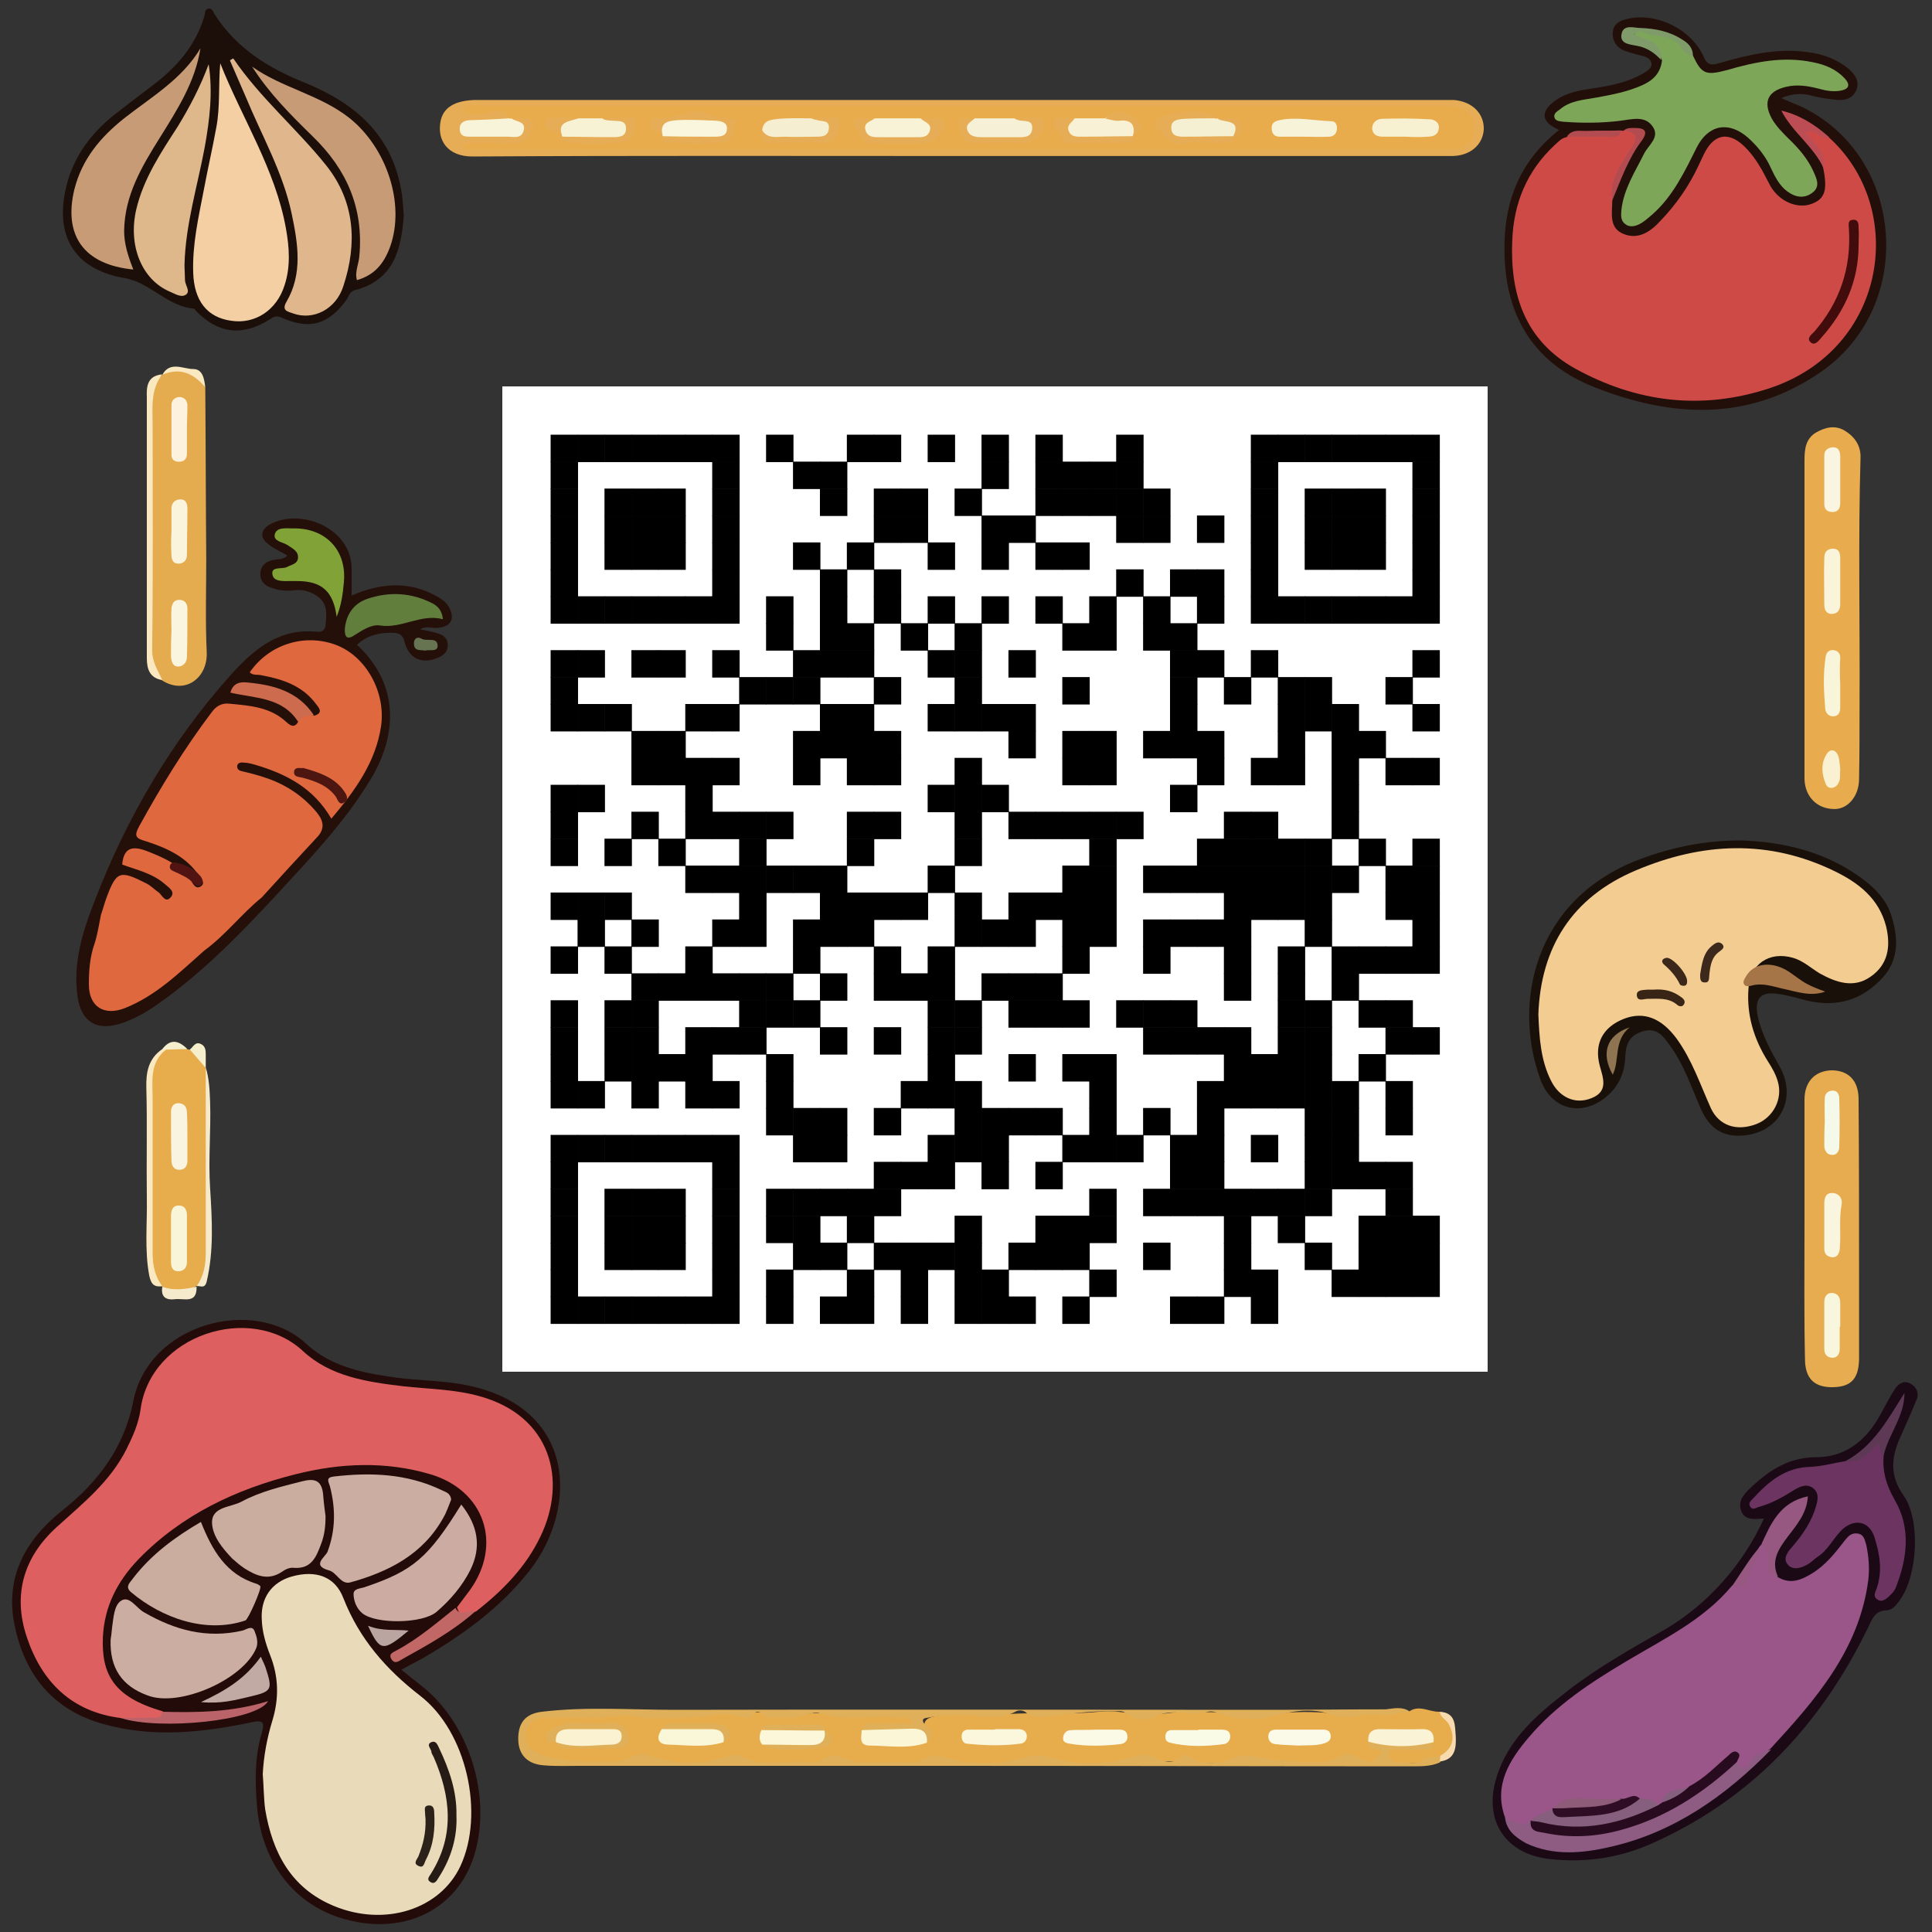 
<svg version="1.1" id="style19-svg" width="400" height="400" xmlns="http://www.w3.org/2000/svg" xmlns:xlink="http://www.w3.org/1999/xlink" x="0px" y="0px" viewBox="0 0 400 400" style="enable-background:new 0 0 400 400;" xml:space="preserve">
<rect x="0" y="0" width="400" height="400" fill="#333333" stroke="none"/>
<style type="text/css">
	.st0{fill:#230B09;}
	.st1{fill:#E7AC4C;}
	.st2{fill:#250F09;}
	.st3{fill:#230F09;}
	.st4{fill:#1C0F09;}
	.st5{fill:#E8AB4D;}
	.st6{fill:#1B0A16;}
	.st7{fill:#E6AD56;}
	.st8{fill:#E7AC4F;}
	.st9{fill:#E5AC4F;}
	.st10{fill:#DFB059;}
	.st11{fill:#1A100A;}
	.st12{fill:#E7AC4B;}
	.st13{fill:#FAE9C0;}
	.st14{fill:#F5EBCC;}
	.st15{fill:#F8DAAF;}
	.st16{fill:#F5EFCD;}
	.st17{fill:#DD5F60;}
	.st18{fill:#E9DABA;}
	.st19{fill:#CCADA1;}
	.st20{fill:#CBADA0;}
	.st21{fill:#CCACA2;}
	.st22{fill:#BA6469;}
	.st23{fill:#C1AAA3;}
	.st24{fill:#C16765;}
	.st25{fill:#BAA5A0;}
	.st26{fill:#FAF6D6;}
	.st27{fill:#FAF7DC;}
	.st28{fill:#FBF3D5;}
	.st29{fill:#FAF7D8;}
	.st30{fill:#FBF7D8;}
	.st31{fill:#FAFBE6;}
	.st32{fill:#FAFAE6;}
	.st33{fill:#FBFAE8;}
	.st34{fill:#DF683E;}
	.st35{fill:#81A237;}
	.st36{fill:#627E3C;}
	.st37{fill:#CC6B4E;}
	.st38{fill:#667451;}
	.st39{fill:#CE4A47;}
	.st40{fill:#7DA659;}
	.st41{fill:#809B6A;}
	.st42{fill:#BD4D55;}
	.st43{fill:#B24C51;}
	.st44{fill:#F4CFA3;}
	.st45{fill:#E0B78C;}
	.st46{fill:#C79B76;}
	.st47{fill:#DEB88A;}
	.st48{fill:#C69B76;}
	.st49{fill:#F8F5DB;}
	.st50{fill:#F9F5E0;}
	.st51{fill:#FAF5DA;}
	.st52{fill:#F9F1D1;}
	.st53{fill:#9A5589;}
	.st54{fill:#6B3461;}
	.st55{fill:#8E5C82;}
	.st56{fill:#965880;}
	.st57{fill:#5E3955;}
	.st58{fill:#E9AC4C;}
	.st59{fill:#F7F4DA;}
	.st60{fill:#F9F5DE;}
	.st61{fill:#F9F6DE;}
	.st62{fill:#F5F9E9;}
	.st63{fill:#FAF5DE;}
	.st64{fill:#FCF2DD;}
	.st65{fill:#FBF4DD;}
	.st66{fill:#F3CC91;}
	.st67{fill:#A57547;}
	.st68{fill:#8E7450;}
	.st69{fill:#F9F4E0;}
	.st70{fill:#F8F5D8;}
	.st71{fill:#261C15;}
	.st72{fill:#2C221A;}
	.st73{fill:#FAF2D1;}
	.st74{fill:#4E1611;}
	.st75{fill:#511413;}
	.st76{fill:#420B0C;}
	.st77{fill:#280B1E;}
	.st78{fill:#855F7D;}
	.st79{fill:#2F0D25;}
	.st80{fill:#8E5C79;}
	.st81{fill:#F7F1D1;}
	.st82{fill:#F8F3D6;}
	.st83{fill:#F8F1D6;}
	.st84{fill:#F6EED1;}
	.st85{fill:#F6F1D6;}
	.st86{fill:#F5F0D2;}
	.st87{fill:#F7F3D8;}
	.st88{fill:#F8F2D5;}
	.st89{fill:#382515;}
	.st90{fill:#3C291B;}
	.st91{fill:#3B281A;}
	.st92{fill:#F9F6DD;}
</style>
<g id="vnmlQS_1_">
<g>
<path class="st0" d="M83.1,345.7c1.5,1.2,2.7,2.2,4,3.2c10.1,7.8,14.9,23.3,11,35.5c-3.6,11-14.4,16.3-26.5,13
			c-10.5-2.8-17.4-11.6-18.4-23.5c-0.4-5-0.5-10.1,1-15.1c0.6-2.1,0.4-2.8-2.2-2.2c-10.1,2.1-20.2,3.2-30.4,0.4
			C10.9,354.1,5.1,346.7,3,336.4c-2-9.9,2.3-17.6,9.8-23.6c7.5-5.9,12.9-13.1,14.8-22.7c3.1-16,25-22,35.9-11.8
			c5.1,4.7,11.8,6,18.4,6.9c4.4,0.6,8.8,0.6,13.1,1.3c24.4,3.9,24.9,25.5,14.7,38.6c-6.1,7.8-13.9,13.4-22.3,18.3
			C86.2,344,84.9,344.7,83.1,345.7z"></path>
<path class="st1" d="M291.8,354.3c2.1-1.4,4.2,0.2,6.3,0.1c2.6,1.5,3.3,3.8,3,6.6c-0.2,1.8-1.2,2.9-3.1,3.1
			c-2.6,0.7-5.2,1.1-7.9,1c-1.5-0.1-3.1,0-3.1-1.9c0-2,1.8-1.7,3.1-1.9c1.8-0.3,3.7,0.6,5.3-0.7c-1.4-2.1-9.2-2.1-10.5-0.1
			c0,0.1,0.1,0.2,0.1,0.3c0.6,0.8,2.1,1.1,1.4,2.6c-0.6,1.2-1.7,1.8-2.9,1.7c-7-0.9-14.1,0.9-21-0.1c-5.8-0.9-11.4,0.6-17.2-0.1
			c-7.3-0.8-14.9,0.7-22.3,0.2c-7.4-0.5-14.8,0.6-22.1,0c-7-0.6-13.9,0.6-20.8,0c-6.9-0.5-13.7,0.5-20.5,0c-6.2-0.5-12.4,0.5-18.6,0
			c-7.3-0.6-14.5,0.3-21.8,0.1c-2.4,0-4.7-0.5-7-0.9c-2.5-0.5-4-2.6-3.9-4.8c0.1-2.4,1.7-3.9,4.3-4.3c3.2-0.5,6.5-0.1,9.7-0.3
			c6.7-0.4,13.5,0.5,20.2-0.1c4.8-0.4,9.5,0.1,14.3-0.3c2.9-0.3,6,0.7,8.9,0.4c6.6-0.7,13.2,0.5,19.9,0.1c1.4-0.1,3.6-0.4,3.5,1.7
			c-0.1,1.7-2.2,1.2-3.5,1.4c-1.9,0.3-3.9-0.6-5.6,0.7c-0.2,1,0.1,1.9,1.2,1.9c3.4,0,6.8,1,10.1-0.7c-0.2-4.5-0.1-4.3,5-5.1
			c3.4-0.5,6.6,0.5,9.9,0.2c7.1-0.8,14.2,0,21.3-0.7c2.8-0.3,5.5,0.2,8.3,0.5c3.8,0.5,7.6-0.8,11.5-0.5c2.3,0.2,4.7-0.1,7,0.4
			c3.6,0.7,7.3,0.2,10.8-0.1c4.2-0.4,8.3-0.3,12.4,0.2c3.1,0.4,6.1-0.6,9.1-0.4C288.1,354.2,290,353.8,291.8,354.3z"></path>
<path class="st2" d="M59.5,115c-1.4-0.8-2.8-1.4-3.9-2.3c-1.9-1.4-1.7-3,0.4-4.2c6.5-3.4,17,1,16.8,9.5c0,1.7,0,3.4,0,5.3
			c6-2.6,11.9-3.1,17.7,0.2c0.9,0.5,1.8,1.1,2.4,2.1c1.4,2.5,0.5,4.2-2.4,4.4c-1.1,0.1-2.3-0.5-3.5,0.3c1.5,0.3,2.8,0.5,4.1,1
			c1.1,0.4,1.7,1.3,1.6,2.5c-0.1,1.1-0.7,1.7-1.6,2.2c-3.6,1.7-6.5,0.5-7.4-3.3c-0.4-1.6-1.6-1.7-2.7-1.7c-2.6,0-5.1,0.6-7.1,2.5
			c9.3,8.6,8,19.4,2.8,27.9c-5.3,8.8-12.4,16.2-19.3,23.7c-7.4,8-15,15.8-23.9,22.2c-2.6,1.9-5.4,3.6-8.5,4.6
			c-4.9,1.6-8.1-0.3-8.9-5.3c-1.1-7.1,1-13.7,3.5-20.1c6.7-17.3,15.9-33.1,28.3-46.9c4.7-5.2,9.9-9.6,17.7-8.8
			c1,0.1,1.6-0.2,1.8-1.3c0.2-2.2,0.5-4.4-1.5-5.9c-1.4-1.1-3.1-1.6-4.9-1.4c-1.5,0.2-3,0.1-4.5-0.4c-1.5-0.4-2.6-1.3-2.6-2.9
			c0-1.8,1.2-2.7,2.8-3C57.8,115.7,58.7,115.9,59.5,115z"></path>
<path class="st3" d="M322.8,26.9c-3.5-1.5-3.9-3.5-1.4-5.6c2-1.7,4.5-2.4,7.1-2.8c4-0.6,8.1-1.2,11.7-3.3c0.8-0.5,1.9-1.1,1.7-2.1
			c-0.1-1-1.2-1.4-2.2-1.6c-1.1-0.3-2.3-0.6-3.4-1c-1.7-0.7-2.5-2.1-2.4-3.8c0.1-1.8,1.6-2.5,3.1-2.8c6-1.4,13.3,2.2,15.8,8
			c0.8,1.9,2,1.5,3.4,1.1c5.9-1.7,11.9-3.1,18.1-2.2c3.2,0.4,6.1,1.5,8.5,3.5c1.2,1.1,2.2,2.4,1.6,4.2c-0.7,1.8-2.2,2.3-3.9,2.2
			c-1.8-0.2-3.6-0.4-5.4-0.9c-2-0.5-4-0.5-6.3,0.5c1.5,0.7,2.8,1.2,4,1.7c21.6,10.2,24,41.3,4.2,55c-14.9,10.3-30.8,9.5-46.8,3.2
			c-12.3-4.8-18.4-14.3-18.7-27.5C311.2,42.5,314.2,33.7,322.8,26.9z"></path>
<path class="st4" d="M83.6,44.5c-0.5,7.1-2,13.5-10.2,15.6c-1,0.3-1.2,1.2-1.6,1.9c-3.7,5.1-7.6,6.4-13.4,3.8
			c-1.1-0.5-1.7-0.3-2.5,0.3c-5.7,3.6-10.7,3-15.3-1.7c-0.2-0.2-0.3-0.5-0.4-0.5c-5.5-0.4-9.1-5.4-14.3-6.3
			c-10-1.7-14.4-8.1-12.4-18c1.3-6.5,4.9-11.6,10-15.7c2.7-2.1,5.4-4.2,8.2-6.3c4.9-3.7,8.8-8.2,10.6-14.2c0.2-0.6,0-1.4,0.8-1.6
			c0.8-0.2,1,0.6,1.3,1.1c4.5,7.1,11.3,11.3,18.9,14.3C73.5,21.4,80.9,27.8,83,39C83.4,40.8,83.4,42.6,83.6,44.5z"></path>
<path class="st5" d="M373.6,127.9c0-10.9,0-21.8,0-32.6c0-2.2,0.2-4.4,2.3-5.7c1.9-1.1,4-1.7,6.1-0.4c2.1,1.3,3.3,3.2,3.2,5.6
			c-0.5,17.1-0.1,34.2-0.2,51.3c0,5.1,0,10.1-0.1,15.2c0,3.4-2.2,6.1-4.9,6.2c-3.7,0.1-6.3-2.5-6.4-6.2
			C373.6,150.1,373.6,139,373.6,127.9C373.6,127.9,373.6,127.9,373.6,127.9z"></path>
<path class="st6" d="M365.2,314.4c-1.9,0.1-4.2,0.5-4.8-1.9c-0.6-2.1,1.1-3.6,2.5-4.9c3.7-3.4,7.7-5.9,13.1-5.9
			c6.1,0,10.4-3.5,13.3-8.8c1-1.8,1.9-3.6,3-5.3c0.8-1.2,2-1.9,3.3-1.1c1.2,0.7,1.8,1.9,1.2,3.3c-1,2.5-2.1,4.9-3.2,7.4
			c-2,4.2-2.5,8.2,0.5,12.4c3.6,5.1,2.9,16.6-0.7,21.6c-0.7,1-1.5,2.1-2.7,2.2c-2.6,0-3.1,1.9-4,3.7c-9.8,20.1-24.3,35.6-45,44.7
			c-6.6,2.9-13.6,3.9-20.8,3.1c-9.2-1-13.8-7.9-11.1-16.8c2.4-8,8.4-13.1,14.6-17.9c6.4-5,13.4-8.9,20.4-12.9
			C353.5,332.2,360.9,323.9,365.2,314.4z"></path>
<path class="st7" d="M198.6,32.3c-33.6,0-67.2-0.1-100.8,0.1c-5.2,0-7.3-3.4-6.6-7.2c0.5-2.9,2.9-4.4,7.2-4.5c14,0,28,0,42,0
			c52.9,0,105.8,0,158.7,0c0.6,0,1.3,0,1.9,0c3.8,0.3,6.3,2.8,6.2,6.1c-0.2,3.2-2.8,5.4-6.4,5.5c-15.8,0-31.7,0-47.5,0
			C235,32.3,216.8,32.3,198.6,32.3C198.6,32.3,198.6,32.3,198.6,32.3z"></path>
<path class="st8" d="M373.6,254.2c0-8.8,0-17.6,0-26.5c0-3.8,2.2-6,5.6-6.1c3.4,0,5.6,2,5.6,6c0.1,12.6,0.1,25.1,0.1,37.7
			c0,5.3,0,10.5,0,15.8c0,4.3-1.6,6-5.3,6.1c-3.9,0.1-5.9-1.7-5.9-5.9C373.5,272.3,373.6,263.3,373.6,254.2
			C373.6,254.2,373.6,254.2,373.6,254.2z"></path>
<path class="st9" d="M42.5,80.2c0.1,11.8,0.1,23.7,0.2,35.5c0,6.5-0.2,12.9,0.1,19.4c0.2,5.2-4.4,8.8-9.2,5.8
			c-2.1-1.7-3.1-3.8-2.4-6.5c0.3-1.2-0.1-2.3-0.2-3.5c-0.1-16.4-0.1-32.7,0-49.1c0-2,1.4-3.1,2.6-4.2l0,0
			C37.4,75.5,40,76.3,42.5,80.2z"></path>
<path class="st10" d="M291.8,354.3c-2.1,0.4-4.7,1-6.1,0.8c-3.4-0.7-6.5,1.4-10.1-0.1c-2.7-1.1-6.6-1.1-10.2-0.1
			c-3.8,1.1-7.9,1.4-11.9,0.2c-1.1-0.3-2.3-1-3.4-0.7c-3.5,1.1-7.3-0.9-10.9,1c-1.5,0.8-4.2,0.9-6.1-0.7c-0.8-0.7-1.9-0.3-2.8-0.4
			c-4.8-0.1-9.6,0.6-14.4,1.2c-1.1,0.1-2.3,0.2-3.3-0.8c-0.7-0.7-1.7-0.7-2.4-0.3c-3.5,1.9-7.2,0.7-10.8,0.7c-2.5,0-5.2,0.1-7.7,0.6
			c-1.2,0.2-0.4,1.2,0.1,1.7c0.9,1,1.7,2,0.2,3.2c-1.2-1.6-2.9-1.7-4.8-1.7c-2.9,0-5.9,0.9-8.6-0.8c0.4-1.8,1.8-1.2,2.9-1.2
			c2.4-0.1,4.7,0,7.5,0c-1-1.7-1.9-1.2-2.7-1.3c-5.5-0.6-11,0.9-16.6-0.9c-1.6-0.5-4.3,1.2-6.7,0.9c-1.9-0.2-3.9,0.7-5.5-1
			c-0.4-0.4-1.1-0.2-1.4,0.2c-0.7,0.9-1.8,1-2.7,0.7c-3.6-1.4-7.1,0.1-10.7,0.1c-3.7,0-7.4,0.5-11-0.2c-3.1-0.6-6,0.2-9,0.2
			c-3.1,0-6.3,0.1-9.4,0c-2.9-0.1-4.5,1.3-4.5,3.9c0,2.3,1.7,3.3,4.1,4.1c4.1,1.2,8.2,1.1,12.3,1.1c1.9,0,3.7,0.2,5.6-1
			c1-0.6,2.8-0.5,4.1-0.1c5.3,1.8,10.6,1.8,15.9,0c0.8-0.3,1.9-0.4,2.5,0c4.8,2.4,9.9,0.7,14.9,1.2c2,0.2,3.6-2.1,5.5-1.2
			c4.2,2.1,8.6,0.9,12.9,1.2c1.8,0.1,3.6,0.2,5.3-0.9c0.8-0.5,2.2-0.5,3.1-0.2c6,1.8,11.9,1.8,17.8,0c1.3-0.4,2.9-0.4,4.2,0
			c5.8,1.8,11.6,1.8,17.5,0c1.3-0.4,3-0.6,4.1,0c2.3,1,4.3,1.9,6.4-0.3c0.3-0.3,0.7,0,1.1,0.2c3.1,2,6.4,1.6,9.6,0.3
			c1.4-0.6,2.8-0.6,4.1-0.3c4,1,8,1.1,12.1,1.2c1.7,0,3.3,0.1,4.9-0.9c1.3-0.8,3.4-0.9,4.6,0c2.3,1.7,3.4,0.5,4.7-1.2
			c-1-0.7-2.6-0.3-2.8-1.9c4.5-0.4,9-0.3,13.5,0.1c-0.1,1.6-1.4,1.3-2.4,1.4c-1.7,0-3.4,0-5.1,0c-0.7,0-1.7-0.3-1.8,0.8
			c-0.1,0.9,0.5,1.7,1.5,1.7c1.9,0,4,0.7,5.6-0.4c1.2-0.8,2.4-0.7,3.6-0.7c0.3,0.4,0.2,0.8-0.1,1.2c-1.6,0.7-3.3,0.8-5.1,0.8
			c-32,0-64-0.1-96-0.1c-25.7,0-51.5,0-77.2,0c-2.4,0-4.7,0.1-7.1-0.1c-3.4-0.2-5.3-2.1-5.4-5.2c-0.1-3.5,1.4-5.5,4.9-5.9
			c9.1-1.1,18.3-0.4,27.4-0.4c41.1-0.1,82.3,0,123.4,0c8,0,15.9-0.1,23.9-0.1C288.6,353.7,290.3,353.3,291.8,354.3z"></path>
<path class="st11" d="M360.5,174c8.7,0.3,17.6,2.3,25.3,8.1c2.5,1.9,4.7,4.2,5.7,7.2c1.5,4.6,1.8,9.2-1.7,13.1
			c-4.2,4.6-9.4,6.2-15.5,4.8c-2-0.5-4-1.1-6-1.4c-3.7-0.6-5.1,0.8-4.4,4.5c0.8,3.8,2.7,7.2,4.6,10.6c3.7,6.7-0.2,13.7-7.7,14.2
			c-4.1,0.3-6.8-1.4-8.6-5.4c-2-4.5-3.5-9.2-6.5-13.3c-1.4-1.9-2.6-3.7-5.5-2.9c-2.7,0.8-3.6,2.5-3.7,5.2c-0.1,2.9-1,5.6-3.3,7.8
			c-5,4.8-11.7,3.7-14.2-2.8c-6-16.1-1.3-37.6,20.5-45.8C346.2,175.4,352.9,174,360.5,174z"></path>
<path class="st12" d="M38.7,217.2c0.2,0.1,0.4,0.1,0.6,0.1c2.3,0.2,2.6,2.2,3.3,3.8l0,0c1,4.5,0.4,9.2,0.4,13.7
			c0,6.6,0,13.2,0.2,19.8c0.1,2.7-0.1,5.4-0.4,8c-0.2,1.4-0.5,3-2.2,3.7l0,0c-3,2-4.4,2-7.1,0l0,0c-2.4-1.1-2.5-3.5-2.5-5.5
			c-0.1-12.8,0-25.6-0.1-38.4c0-2.6,2.3-3.4,3.1-5.3C35.6,216.2,37.2,216.4,38.7,217.2z"></path>
<path class="st13" d="M33.6,77.5c-2.5,3.2-2,7-2,10.7c0,15.5,0.1,30.9-0.1,46.4c0,2.5,1.2,4.2,2.1,6.2c-2.6-0.4-3.2-2.3-3.2-4.5
			c0-18,0-36,0-54C30.3,80,30.5,77.8,33.6,77.5z"></path>
<path class="st13" d="M34.4,217.3c-3.5,2.7-2.8,6.6-2.8,10.3c0,10.6,0,21.2,0,31.8c0,2.6,0.5,4.9,2,6.9c-1.6,0.2-2.3-0.3-2.7-2.2
			c-1-5.3-0.4-10.7-0.5-16c-0.1-7.6,0.1-15.2-0.1-22.8c-0.1-3.3,0.4-6.1,3.3-8.1C33.9,217,34.2,217,34.4,217.3z"></path>
<path class="st14" d="M40.7,266.3c1.5-2.1,1.9-4.4,1.9-7c0-12.8,0-25.5,0-38.3c0.7,2.3,0.8,4.6,0.9,7.1c0.2,6-0.4,11.9,0,17.9
			c0.4,6.4,0.8,12.9-0.7,19.3C42.4,267,41.4,266.1,40.7,266.3z"></path>
<path class="st14" d="M33.6,266.4c2.4,0.9,4.7,0.5,7.1,0c0.1,3.7-2.7,2.3-4.6,2.6C34.1,269.2,33.3,268.3,33.6,266.4z"></path>
<path class="st15" d="M298.1,364.7c0-0.4,0.1-0.8,0.1-1.2c2.7-1.5,3.2-3.9,1.7-6.6c-0.5-0.9-1.7-1.3-1.8-2.5
			c3.4,0.2,3.1,2.9,3.3,5.1C301.5,361.9,301.3,364.3,298.1,364.7z"></path>
<path class="st13" d="M42.5,80.2c-2.4-2.9-5.2-4.2-8.9-2.6c1.6-2.9,4.3-1.2,6.4-1.2C42,76.4,42.3,78.5,42.5,80.2z"></path>
<path class="st16" d="M42.6,221.1c-1.1-1.3-2.2-2.5-3.3-3.8c0.7-0.5,1.1-1.8,2.4-1.1c0.9,0.5,0.9,1.4,0.9,2.3
			C42.6,219.3,42.6,220.2,42.6,221.1z"></path>
<path class="st16" d="M34.4,217.3c-0.3,0-0.6-0.1-0.8-0.1c1.7-2.2,3.4-1.8,5.2,0C37.3,217.2,35.9,217.3,34.4,217.3z"></path>
<path class="st17" d="M25,355.7c-10.2-1.3-16.4-7.5-19.5-16.9c-2.9-8.8-0.5-16.5,6.2-22.6c5.4-4.9,11.1-9.4,14.5-16.2
			c1.3-2.6,2.5-5.3,2.9-8.2c2.1-15.5,22.8-22.1,33.6-12.1c5.7,5.3,13.2,6.4,20.7,7.3c5.3,0.6,10.7,0.6,16,2.1
			c14.7,4.1,18.1,17.4,12.5,29c-3,6.3-7.8,11.2-13.3,15.5c-3.2,1.2-3.2,1.2-4-0.8c0.9-1.2,1.8-2.4,2.7-3.6c6.8-9.5,3-20.7-8.3-24
			c-9.2-2.7-18.5-2.3-27.7,0c-12.4,3.1-23.7,8.4-32.7,17.7c-4.3,4.5-7,9.7-7.3,16.1c-0.3,7.6,2.2,12.4,12.4,15.3c0.6,2-1,1.8-2,1.8
			C29.3,356.3,27.1,356,25,355.7z"></path>
<path class="st18" d="M54.4,367.3c0.2-3.8,0.9-7.5,2-11.1c1.4-4.6,1.3-9.1-0.5-13.6c-0.9-2.3-1.6-4.7-1.7-7.2
			c-0.3-4.5,2-7.8,6.2-9c5-1.4,9,0,10.7,4.5c3.3,8.4,8.8,14.7,15.9,20.2c9.6,7.4,13.4,24.4,8.3,35.3c-4.2,8.9-15.6,12.6-26.2,8.2
			c-8.9-3.7-12.7-11.1-14.2-20C54.6,372.3,54.6,369.8,54.4,367.3z"></path>
<path class="st19" d="M93.4,310.5c-0.5,1.2-0.9,2.5-1.6,3.7c-4.2,7.6-11.3,11.2-19.2,13.4c-2.1,0.6-2.8-2.1-4.6-2.5
			c-3.5-1-0.7-2.7-0.2-3.8c1.7-4.5,1.7-9,0.5-13.6c-0.3-1-0.9-1.8,0.8-2c7.7-0.9,15.2-0.6,22.3,2.8
			C92.2,308.9,93.3,309.1,93.4,310.5z"></path>
<path class="st19" d="M22.9,339.5c0.1-0.5,0.2-1.5,0.3-2.5c0.3-2,0.4-4.7,1.9-5.6c1.7-1.1,3.1,1.5,4.7,2.4
			c6.4,3.7,13,5.5,20.4,3.8c0.8-0.2,2-1.2,2.5,0.1c0.4,1,0.8,2.2,0.4,3.4c-2.6,6.6-16,12.5-22.6,9.9
			C25.3,349.1,22.7,345.4,22.9,339.5z"></path>
<path class="st20" d="M41.6,315.1c2.3,5.8,5.2,10.9,11.5,12.8c0.3,0.1,0.6,0.3,0.8,0.5c0.3,0.5-2.5,6.9-3.1,7.1
			c-8.3,2.8-17.4-0.6-23.6-5.8c-1.5-1.2-0.2-2.1,0.4-3C31.3,321.9,36.1,318.3,41.6,315.1z"></path>
<path class="st20" d="M67.4,313.9c0,2-0.2,3.9-0.9,5.7c-1,2.7-2,5.3-5.7,5c-0.8-0.1-1.7,0.3-2.4,0.8c-2.8,1.9-5.3,0.9-7.8-0.7
			c-0.9-0.6-1.7-1.3-2.5-2c-2-2.1-4.1-4.6-4.2-7.4c-0.1-3.4,3.9-3.2,6.1-4.4c3.9-2.1,8.2-3.1,12.5-4.2c2.7-0.7,4.1-0.2,4.4,2.7
			C67,310.9,67.2,312.4,67.4,313.9z"></path>
<path class="st21" d="M95.5,311.5c3.5,4.4,4.2,8.8,1.9,13.5c-1.7,3.4-4.2,6.3-7,8.7c-2.9,2.5-12.6,2.6-15.4,0.3
			c-1.2-1-1.8-2.6-1.8-4c0-1.2,1.7-1.1,2.6-1.5C85.5,325.2,88.7,322.5,95.5,311.5z"></path>
<path class="st22" d="M25,355.7c2,0,4.1,0,6.1-0.1c1,0,2.3,0.4,2.5-1.2c7.3,0.2,14.5,0.1,21.9-2.2C53.3,356.3,33,358.3,25,355.7z"></path>
<path class="st23" d="M54,343c0.5,1.1,0.8,1.7,1,2.3c1.5,4.6,1.3,4.9-3.4,6c-3,0.7-5.9,1.5-10,1.1C46.8,350,50.8,347.5,54,343z"></path>
<path class="st24" d="M94.3,332.9c1,2.1,2.8,0.1,4,0.8c-4.5,4-9.8,6.9-15,9.8c-0.7,0.4-1.5,1.1-2.2,0.1c-0.8-1.2,0.3-1.5,1-1.9
			C86.6,339.3,90.4,336,94.3,332.9z"></path>
<path class="st25" d="M76.2,336.6c3,1.2,5.7,0.7,8.4,1C79.3,342,78.7,342,76.2,336.6z"></path>
<path class="st26" d="M178.4,358.2c3.5-0.1,7.1-0.2,10.6-0.3c1.9,0,3.1,0.7,2.9,2.9c-3.9,1.4-8,0.6-12,0.6
			C177.7,361.3,178.4,359.4,178.4,358.2z"></path>
<path class="st27" d="M206,358c1.6,0,3.2,0,4.8,0c0.9,0,1.7,0.3,1.8,1.4c0,0.9-0.5,1.5-1.3,1.6c-3.7,0.5-7.5,0.4-11.2,0
			c-0.7-0.1-1-0.8-1-1.5c0-0.9,0.5-1.4,1.4-1.4c1.8,0,3.7,0,5.5,0C206,358.1,206,358.1,206,358z"></path>
<path class="st28" d="M296.8,360.7c-4.5,1.1-9,1.1-13.5-0.1c-0.2-2,0.9-2.7,2.7-2.6c2.8,0,5.5,0.1,8.3,0
			C296.3,357.9,297,358.9,296.8,360.7z"></path>
<path class="st29" d="M149.8,360.7c-3.8,1.2-7.6,0.6-11.4,0.5c-2.2,0-2.7-1.4-1.3-3.3c3.7-1,7.4-0.4,11.2-0.4
			C150,357.7,151,358.8,149.8,360.7z"></path>
<path class="st30" d="M157.8,361.2c-0.8-1-0.6-2.1-0.1-3.1c4.3-0.9,8.6-1.1,12.9,0.1l0,0c1.1,1.7,0.5,3.1-1.3,3.3
			C165.5,361.8,161.6,362.3,157.8,361.2z"></path>
<path class="st31" d="M248.1,358.1c1.6,0,3.2,0,4.8,0c0.9,0,1.8,0.2,1.8,1.4c0,0.9-0.6,1.5-1.3,1.6c-3.7,0.5-7.5,0.6-11.2-0.3
			c-0.8-0.2-1-0.8-0.9-1.5c0.1-0.8,0.6-1.1,1.3-1.1c1.8,0,3.6,0,5.5,0C248.1,358.2,248.1,358.1,248.1,358.1z"></path>
<path class="st32" d="M227,358.1c1.6,0,3.2,0,4.8,0c0.8,0,1.5,0.3,1.6,1.2c0.2,1.1-0.6,1.7-1.4,1.8c-3.5,0.4-7.1,0.5-10.6-0.1
			c-0.6-0.1-1.4-0.3-1.3-1.2c0.1-0.9,0.6-1.6,1.7-1.6C223.5,358.1,225.3,358.2,227,358.1C227,358.1,227,358.1,227,358.1z"></path>
<path class="st33" d="M268.8,361.4c-1.6-0.1-3.2-0.1-4.8-0.3c-0.9-0.1-1.5-0.8-1.4-1.8c0.1-1,0.9-1.2,1.6-1.2c3.2,0,6.5,0,9.7,0
			c0.8,0,1.5,0.2,1.6,1.2c0.1,0.9-0.4,1.3-1.2,1.6C272.5,361.5,270.6,361.3,268.8,361.4z"></path>
<path class="st10" d="M115.1,360.7c-0.9,0-1.8,0.2-1.9-1.1c-0.1-0.9,0.6-1.2,1.2-1.6c3.3-2.1,6.9-0.9,10.3-1.1
			c1.6-0.1,3.6-0.9,4.9,1.3c1.1,2,0.3,3.5-1.3,3.6c-4,0.3-8.1,0.1-12.2,0C115.8,361.8,115.5,361.1,115.1,360.7
			c2.5-0.8,5.1,0.1,7.6-0.2c1.3-0.1,2.8,0.3,4-1.1C122.8,359.6,118.8,357.6,115.1,360.7z"></path>
<path class="st10" d="M149.8,360.7c0.3-2-0.7-2.7-2.5-2.7c-3.4,0-6.8,0-10.2,0c0.2-0.9,0.8-1.1,1.6-1.1c3.2,0,6.4,0,9.6,0
			c1.2,0,2.2,0.5,2.6,1.5C151.4,359.4,150.8,360.2,149.8,360.7z"></path>
<path class="st10" d="M170.6,358.3c-4.3,0-8.6-0.1-12.9-0.1c0.2-0.3,0.4-1,0.6-1c3.8-0.1,7.7-0.1,11.5-0.1
			C170.4,357,170.6,357.7,170.6,358.3z"></path>
<path class="st10" d="M157.8,361.2c3.3,0,6.7,0.1,10,0.1c2.1,0,3.3-0.8,2.9-3.1c2.2,1.3,1.4,3.2-0.2,3.4
			C166.2,362.2,161.9,363,157.8,361.2z"></path>
<path class="st34" d="M20.9,189.4c0.4-1.1,0.7-2.3,1.1-3.4c2.1-5.7,2.8-5.9,8.3-3.1c1,0.5,1.7,1.3,2.6,1.9
			c0.7,0.6,1.4,2.3,2.5,0.9c0.9-1.1-0.4-1.9-1.2-2.6c-2.6-2.3-5.9-3-8.9-4.1c0.3-3.6,2.2-3.9,5.1-2.8c3.6,1.4,7,2.9,9.2,6.2
			c0.4,0.6,0.9,1.8,2,1.1c1-0.7,0-1.6-0.4-2.2c-2.6-3.9-6.6-5.7-10.9-7.1c-2-0.6-2.7-0.9-1.5-3.1c4.5-8.2,9.4-16.2,15-23.6
			c1-1.4,2.2-2,3.8-1.8c4.2,0.4,8.4,0.7,11.7,3.8c0.8,0.7,1.6,1.3,2.4,0c0.5-1.9,1.7-2.1,3.3-1.3c2.1-0.6,1-1.7,0.3-2.6
			c-2.8-3.7-6.9-5-11.2-5.8c-0.8-0.2-1.7,0.1-2.4-0.6c4-5.8,11.3-8.1,17.8-5.7c6.2,2.3,10.4,9.7,9.4,16.8
			c-1.1,7.5-5.4,13.4-10.3,19.2c-3.7-6.4-9.4-9.3-15.9-11.2c-0.7-0.2-1.5-0.4-2.2-0.4c-0.6-0.1-1.4,0-1.4,0.8c0,0.6,0.5,0.9,1.1,1
			c1.7,0.4,3.3,0.8,5,1.4c4.1,1.4,7.5,3.7,10.3,7c1.5,1.8,1.9,3.5,0,5.4c-3.8,4.1-7.6,8.2-11.3,12.3c-4.2,3.4-7.5,7.8-11.9,11
			c-5.1,4.5-9.9,9.3-16.4,11.9c-4.3,1.7-7.5-0.2-7.5-4.9c0-2.9,0.2-5.7,1.2-8.5C20.2,193.4,20.5,191.4,20.9,189.4z"></path>
<path class="st35" d="M69.7,127.7c-0.7-5.3-3.1-7.4-8.2-7.4c-0.4,0-0.9,0-1.3,0c-1.5,0-3.6,0.2-3.8-1.4c-0.3-1.7,2-1,3-1.5
			c0.9-0.5,2.2-0.6,2.3-1.9c0.1-1.4-1.1-1.9-2.1-2.6c-1-0.7-3.1-0.8-2.7-2.3c0.4-1.5,2.3-1.2,3.6-1.2c6.8-0.2,11.3,4.4,10.7,11.1
			C71,122.8,70.7,125.2,69.7,127.7z"></path>
<path class="st36" d="M91.7,128.2c-4.6-1.2-8.5,2-13,1.3c-1.8-0.3-3.7,1-5.3,2c-1.6,1.1-2.1,0.3-2-1.4c0.3-2.9,1.8-5.1,4.6-6.1
			c4.7-1.6,9.3-1.3,13.7,1C90.7,125.6,91.5,126.4,91.7,128.2z"></path>
<path class="st37" d="M65,148.1c-1.3,0-2.5,0.2-3.3,1.3c-3.3-5.1-8.9-4.8-14-6c0.5-1.9,1.9-2.3,3.5-2.1
			C56.6,141.8,61.7,143.1,65,148.1z"></path>
<path class="st38" d="M88,134.7c-1-0.2-2.3,0.2-2.3-1.5c0-1.1,0.8-1.4,1.5-1c1.1,0.7,3.3-0.4,3.4,1.4
			C90.7,135.1,88.9,134.4,88,134.7z"></path>
<path class="st39" d="M333.8,41.5c0,2.6-0.8,5.8,2.5,7c2.9,1.1,5.4-0.5,7.4-2.7c3.3-3.4,6-7.3,8-11.6c0.5-1,0.9-2,1.4-2.9
			c1.9-3.4,4.6-4,7.6-1.4c1.7,1.5,3,3.4,4.1,5.3c0.6,1.1,1.2,2.3,1.8,3.4c1.9,3.2,5.6,4.7,8.5,3.6c2.7-1,3.3-2.8,2.4-7.3
			c-0.5-2.2-1.5-4.2-3.2-5.8c-0.6-0.6-1.4-1.2-0.6-2.1c0.7-0.8,1.7-0.5,2.4,0c0.8,0.5,1.6,1,2.5,1.4c16.3,14.6,12.3,43.9-12.3,52
			c-14,4.6-27.5,2.9-40.2-4.1c-10.4-5.8-13.5-15.4-13-26.6c0.3-7.6,3-14.2,8.6-19.5c0.8-0.7,1.5-1.6,2.6-1.8
			c2.3-1.1,4.8-0.4,7.2-0.6c1.3-0.1,2.8,0.4,4-0.7c0.2-0.1,0.3-0.1,0.5,0c1.1-0.4,2.1-0.4,2.8,0.7c0.7,1.1-0.1,1.9-0.6,2.9
			C336.2,34,334.4,37.5,333.8,41.5z"></path>
<path class="st40" d="M350.5,11.5c1.8,3.8,2.6,4.2,7.1,3c5.8-1.7,11.7-2.9,17.8-1.6c2.5,0.5,4.7,1.4,6.5,3.3
			c1.3,1.4,0.9,2.3-1,2.6c-1.4,0.2-2.8,0-4.2-0.4c-2.3-0.6-4.6-1-7-0.4c-3.7,0.9-4.7,3.1-2.9,6.5c0.9,1.6,2.2,2.9,3.5,4.2
			c2.1,2,4,4.2,5.2,6.9c0.6,1.4,1.5,3.1-0.4,4.4c-1.7,1.2-3.5,0.8-5.1-0.4c-1.6-1.2-2.5-3-3.3-4.7c-1.1-2.5-2.8-4.6-4.8-6.4
			c-4-3.5-8.2-2.7-10.6,2c-2.5,5-4.9,10.1-9.2,13.9c-0.7,0.6-1.5,1.3-2.3,1.8c-1,0.6-2.3,1-3.3,0.2c-1-0.7-0.9-1.9-0.8-3
			c0.5-4.3,2.8-7.8,4.7-11.6c0.9-1.8,3.4-3.4,1.7-5.7c-1.6-2.2-4.2-1.4-6.6-1.1c-4,0.5-8,0.5-11.9,0.2c-0.6-0.1-1.4-0.1-1.7-0.7
			c-0.4-0.9,0.4-1.4,1-1.8c2.2-1.9,4.9-2,7.6-2.5c3.3-0.6,6.5-1.2,9.6-2.6c2.2-1,3.7-2.5,4-5.1c-0.6-2-2.1-3.1-4-3.8
			c-0.7-0.3-1.9-0.4-1.7-1.5c0.3-1.2,1.5-1.2,2.4-1C344.4,6.9,348.3,7.7,350.5,11.5z"></path>
<path class="st41" d="M350.5,11.5c-1.2,0.1-1.9-0.9-2.3-1.5c-2-3.3-5.8-2-8.4-3.5c-0.2-0.1-0.7,0.3-1.5,0.6
			c2.7,1.2,5.9,1.6,5.6,5.3c-1.3-1.4-2.8-2.5-4.9-2.9c-1.3-0.3-3.6-0.3-3.3-2.3c0.3-2.3,2.6-1.4,4-1.4c3,0.1,6,0.7,8.6,2.4
			C349.5,8.9,350.5,9.9,350.5,11.5z"></path>
<path class="st42" d="M378.7,28.4c-1.7,0.8-2.8-2.1-4.8-0.8c2,2.1,4.2,4.1,3.7,7.3c-2.1-4.6-6.5-7.5-8.8-12
			C372.6,23.8,375.8,25.8,378.7,28.4z"></path>
<path class="st43" d="M333.8,41.5c-0.7-4.3,1.9-7.6,4-10.9c1.6-2.5,0.8-3.2-1.6-3.6c0.7-0.6,1.6-0.5,2.4-0.5
			c1.8,0,2.7,0.6,1.4,2.5C337.1,32.8,335.6,37.2,333.8,41.5z"></path>
<path class="st43" d="M335.6,27c-0.2,1.6-1.5,1.3-2.5,1.3c-2.9,0-5.8,0-8.7,0c1.1-1.7,2.9-1.1,4.4-1.2
			C331.1,27,333.4,27.1,335.6,27z"></path>
<path class="st44" d="M45.6,13.1C50.1,24.5,57,35,59.2,47.3c0.7,3.9,1,7.9-0.3,11.8c-1.6,5.1-6.1,8.1-11.1,7.3
			c-4.9-0.7-7.6-4.1-7.8-9.9c-0.2-5.9,1.1-11.5,2.2-17.2c0.8-4.3,1.8-8.6,2.6-13C45.6,22,45.2,17.6,45.6,13.1z"></path>
<path class="st45" d="M48.3,12.1c5.5,8.1,13.1,14.5,19.2,22.1c6,7.5,6.5,16.2,3.6,25c-1.5,4.8-6.2,7.2-10.4,5.7
			c-1-0.4-2.5-0.5-1.4-2.4c3.4-5.8,2.4-12,1.1-18.2c-1.8-8.6-6.2-16.2-9.5-24.2c-1.1-2.5-2.2-5.1-3.3-7.6
			C47.8,12.4,48,12.2,48.3,12.1z"></path>
<path class="st46" d="M27.6,55.8c-10.3-1-14.5-7.1-12.2-16.6c1.6-6.3,5.4-10.8,10.3-14.7c5.6-4.4,12-8.1,15.8-14.5
			c-1.1,7-4.8,12.7-8.4,18.5c-3.7,5.9-7.3,11.9-7.4,19.3C25.7,50.5,26.5,53,27.6,55.8z"></path>
<path class="st47" d="M43.2,13.3c0.9,5.8,0.2,11.5-0.8,17.1c-1.5,8.1-4,16.1-4.2,24.4c0,1.1,0.1,2.2,0.1,3.2c0,1,1.2,2.3,0.2,3
			c-1,0.7-2.3-0.2-3.3-0.6c-5.9-2.5-8.7-9.6-7-17c1.5-6.4,5.1-11.8,8.6-17.2C39.3,22.1,41.5,17.9,43.2,13.3z"></path>
<path class="st48" d="M73.9,58c-0.5-1.7,0.4-3.4,0.5-5c0.9-9.9-2.6-17.9-9.6-24.7c-4.6-4.5-9.1-9-12.6-14.5
			c6.2,4.4,14,5.8,20.1,10.6c7.8,6.2,11.6,17.8,8.5,26.6C79.4,54.9,77.3,57,73.9,58z"></path>
<path class="st49" d="M381,141.6c0,1.6,0,3.2,0,4.8c0,0.9-0.2,1.8-1.3,1.9c-1,0.1-1.7-0.6-1.8-1.5c-0.3-3.6-0.5-7.3,0.1-10.9
			c0.1-0.7,0.6-1.4,1.6-1.3c0.9,0.1,1.4,0.7,1.4,1.5C380.9,137.9,380.9,139.7,381,141.6C380.9,141.6,380.9,141.6,381,141.6z"></path>
<path class="st50" d="M381,99.4c0,1.6,0,3.2,0,4.8c0,1.1-0.5,1.9-1.8,1.8c-1.1-0.1-1.5-0.7-1.5-1.7c0-3.3,0-6.7,0-10
			c0-1.2,0.9-1.7,2-1.7c1,0.1,1.3,0.9,1.3,1.9C381,96.2,381,97.8,381,99.4C381,99.4,381,99.4,381,99.4z"></path>
<path class="st51" d="M381,120.2c0,1.6,0,3.2,0,4.8c0,1-0.3,2-1.6,2.1c-1.3,0.1-1.7-0.9-1.7-1.9c0-3.2-0.1-6.4,0-9.7
			c0-1.1,0.5-1.9,1.8-1.9c1.3,0,1.5,1,1.5,2C381,117.2,381,118.7,381,120.2C381,120.2,381,120.2,381,120.2z"></path>
<path class="st52" d="M381,159.2c-0.1,1.1,0.1,2-0.3,2.8c-0.6,1.4-2.3,1.5-2.7,0.3c-0.8-1.9-1.1-4.2,0.2-6.2
			c0.8-1.2,1.9-0.9,2.4,0.4C380.9,157.5,380.9,158.5,381,159.2z"></path>
<path class="st53" d="M311.6,376.3c-2.4-6.7,0.9-11.9,5-16.7c5.6-6.6,12.8-11.3,20.2-15.7c7.7-4.6,15.9-8.5,21.8-15.6
			c3.5-1.7,4-5.6,5.9-8.4l0,0c2,0,2.1,1.4,2,2.8c0,1.4,0.1,2.8,1.4,3.7c2.6,1.7,4.9,0.8,7.2-0.6c2.8-1.7,4.8-4.2,6.8-6.8
			c0.7-0.9,1.4-1.7,2.7-1.5c1.4,0.2,1.5,1.5,1.8,2.4c0.5,2.4,0.7,4.8,0.4,7.3c-1.9,14.4-10.9,24.7-20.2,34.8c-1.5,1-2.9,2.1-4.2,3.3
			c-1.2,1.2-2.4,1.4-3.3-0.4c-0.7-1.6-1.3-0.3-1.8,0.1c-2.5,1.7-4.4,4.4-7.4,5.4c-1.8,0.9-4.2,0.8-5.4,2.8c-0.2,0.4-0.6,0.6-1,0.8
			c-1.4-0.1-2.5-1.5-4.1-1.1c-1.4-0.4-2.7,0.3-4,0.2c-4.3,0.5-8.8-1-12.9,1.4c-0.3,0.1-0.5,0.3-0.8,0.4c-1.4,0.8-2.9,1.5-4.3,2.4
			c-0.3,0.2-0.5,0.3-0.8,0.5C314.5,378.8,312.9,378.1,311.6,376.3z"></path>
<path class="st54" d="M390,301.3c-0.3,3.3,0.5,6.1,2.2,9.1c3.5,5.9,2.7,12.2,0.3,18.3c-0.3,0.8-1,1.4-1.6,2
			c-0.6,0.5-1.4,1.1-2.3,0.4c-0.8-0.6-0.4-1.4-0.1-2.1c1.3-3.6,0.7-7.2-0.4-10.7c-1-3.2-3.9-4-6.5-1.8c-2,1.8-3,4.4-5.4,5.9
			c-0.6,0.4-1.1,1-1.8,1.4c-1.3,0.8-3.1,1.4-4.2,0.2c-1.2-1.3-0.1-2.7,1-3.9c2.1-2.5,3.9-5.1,4.8-8.3c0.4-1.4,0.6-2.6-0.5-3.6
			c-1.3-1.1-2.7-0.5-3.9,0.2c-2.4,1.5-4.8,2.9-7.5,3.6c-0.6,0.2-1.2,0.7-1.7,0c-0.5-0.7,0-1.2,0.5-1.7c3.2-3.5,6.7-6.5,11.9-6.6
			c2.4-0.1,4.9-0.8,7.3-1.2c1.8-0.4,3.4-1.2,4.7-2.6c0.7-0.7,1.3-1.7,2.4-1.3C390.2,299.1,389.8,300.4,390,301.3z"></path>
<path class="st55" d="M311.6,376.3c1.7,0.8,3.3,2,5.3,0.7c3.2,2.4,7,2.5,10.7,2.3c10.8-0.8,20-5.3,28.1-12.2
			c1.1-1,1.8-2.8,3.9-2.2c0.9,1.5,2,1.2,2.7,0c1-1.9,2.7-2.3,4.4-2.7c-9.4,9.6-20.1,17.2-33.4,20.2c-5.7,1.3-11.7,1.9-17.4-0.8
			C313.8,380.4,311.9,379,311.6,376.3z"></path>
<path class="st56" d="M368.1,326.4c-2.1,0-2.1-1.4-2.1-2.9c0-1.4,0.2-2.9-1.4-3.6c2-4.4,3.9-8.9,9.7-10.1
			c-0.2,3.5-2.3,5.9-4.2,8.4C368.2,320.7,366.6,323.2,368.1,326.4z"></path>
<path class="st57" d="M390,301.3c-1-0.4-0.4-1.6-1.3-2.3c-1.8,1.9-3.5,4-6.6,3.5c5.8-3.1,8.8-8.7,12.2-14.1
			C394.3,293.3,391,296.9,390,301.3z"></path>
<path class="st56" d="M364.6,320c0,3-2.8,4.8-3.1,7.8c-0.1,1-1.8,0.7-2.9,0.6C360.6,325.5,362.3,322.5,364.6,320z"></path>
<path class="st58" d="M105.4,24.5c-1-2.4-3.1-1.3-4.7-1.1c-1.5,0.2-2.9,0.8-4.3-0.1c-0.2-0.1-0.4-0.7-0.3-0.8
			c1.2-1.3,2.8-0.6,4.2-0.6c66.2,0,132.4,0,198.5,0c4.2,0,6.2,1.4,6.4,4.2c0.2,3-1.7,4.8-5,4.8c-20.3,0-40.5,0-60.8,0
			c-46.6,0-93.1,0-139.7,0c-1.2,0-2.5,0.3-4.4-0.7c3.7-1,6.7-0.5,9.7-0.5c2.2,0,3.9-0.2,5-2.6c0.9-2,0.7-2.5-1.3-2.6
			c-1,0-1.9,0-2.9,0.1l-0.3,0.1L105.4,24.5z"></path>
<path class="st59" d="M105.4,24.5c0.2,0.1,0.3,0.1,0.5,0c0.9,0.8,3.1,0.5,2.5,2.6c-0.5,1.7-2.1,1.2-3.3,1.2c-2.6,0-5.1,0-7.7,0
			c-1,0-2,0-2.2-1.3c-0.2-1.3,0.6-2,1.8-2.1C99.8,24.8,102.6,24.7,105.4,24.5z"></path>
<path class="st60" d="M377.7,253.7c0-1.5,0-3,0-4.5c0-1.2,0.3-2.3,1.8-2.2c1.3,0.1,2,1.2,1.8,2.3c-0.6,3.1-0.1,6.2-0.4,9.3
			c-0.1,0.9-0.5,1.8-1.6,1.7c-0.9-0.1-1.6-0.6-1.6-1.7C377.7,257,377.7,255.4,377.7,253.7C377.7,253.7,377.7,253.7,377.7,253.7z"></path>
<path class="st61" d="M380.9,274.7c0,1.5,0,3,0,4.5c0,1-0.4,2-1.7,1.9c-1-0.1-1.5-0.8-1.5-1.8c0-3.2,0-6.4,0-9.7
			c0-1.1,0.5-2,1.7-1.9c1.2,0.1,1.6,1,1.6,2.1c0,1.6,0,3.2,0,4.8C381,274.7,381,274.7,380.9,274.7z"></path>
<path class="st62" d="M377.8,232.2c0-1.6-0.1-3.2,0-4.8c0-1,0.7-1.6,1.7-1.6c0.9,0,1.3,0.8,1.3,1.6c0.1,3.3,0.1,6.7,0,10
			c0,0.9-0.5,1.8-1.5,1.7c-1,0-1.5-0.8-1.6-1.7C377.7,235.7,377.7,234,377.8,232.2C377.7,232.2,377.7,232.2,377.8,232.2z"></path>
<path class="st63" d="M35.5,130.8c0-1.6-0.1-3.2,0-4.8c0.1-1.1,0.6-1.9,1.8-1.8c1.1,0.1,1.5,0.9,1.5,1.8c0,3.3,0,6.6-0.1,10
			c0,1.1-0.7,1.9-1.7,2c-1.2,0.1-1.5-1-1.6-2C35.4,134.2,35.4,132.5,35.5,130.8C35.4,130.8,35.5,130.8,35.5,130.8z"></path>
<path class="st64" d="M38.7,88.9c0,1.7,0,3.4,0,5.1c0,1-0.6,1.6-1.6,1.6c-1.1,0-1.6-0.5-1.6-1.5c0-3.4,0-6.8,0-10.2
			c0-1,0.6-1.6,1.6-1.7c1,0,1.6,0.6,1.7,1.6C38.8,85.5,38.7,87.2,38.7,88.9z"></path>
<path class="st65" d="M35.5,110.1c0-1.6,0-3.2,0-4.8c0-1.1,0.6-1.8,1.7-1.9c1.3-0.1,1.6,0.9,1.6,1.9c0,3.2-0.1,6.4-0.1,9.6
			c0,1.1-0.7,1.8-1.8,1.8c-1.1,0-1.4-0.9-1.4-1.8C35.4,113.3,35.4,111.7,35.5,110.1C35.5,110.1,35.5,110.1,35.5,110.1z"></path>
<path class="st66" d="M318.5,210c0.5-13.8,6.9-24.2,20.2-29.8c13.7-5.8,27.5-6.5,41.2,0.2c4.9,2.4,9.1,5.6,10.6,11.4
			c1,4.2,0.4,7.9-3.2,10.4c-3.5,2.5-7.2,1.2-10.6-0.7c-1.8-1.1-3.4-2.6-5.5-3.2c-4.9-1.4-8.9,1.3-9.2,6.4c-0.4,5.4,1.1,10.4,4,15
			c0.9,1.4,1.7,2.8,2.1,4.3c1,3.5-0.9,7.3-4.4,8.7c-4.1,1.6-7.8,0.4-9.5-3.3c-2.2-4.9-3.9-10-7.1-14.4c-3.2-4.3-6.8-5.6-10.8-4.1
			c-4.4,1.7-6.3,5.1-5.1,9.7c0.7,2.6,1.9,5.4-1.8,6.8c-3.3,1.3-6.6-0.2-8.3-3.7C319,219.5,318.7,215,318.5,210z"></path>
<path class="st67" d="M377.9,205.3c-3.1,1.1-5.9,0-8.8-0.6c-2.2-0.5-4.3-1.3-6.6-0.6c-0.5,0.1-1.1,0.2-1.4-0.3
			c-0.3-0.5,0-1,0.3-1.5c1.6-3,5.5-3.4,9-1.1c1.2,0.8,2.4,1.8,3.7,2.5C375.2,204.3,376.5,204.8,377.9,205.3z"></path>
<path class="st68" d="M337.4,212.7c-3.4,2.8-2,6.8-3.5,9.8C331.4,218.1,332.6,214.3,337.4,212.7z"></path>
<path class="st69" d="M38.8,235.5c0,1.6,0,3.2,0,4.8c0,1.1-0.5,1.9-1.7,1.9c-1,0-1.5-0.7-1.6-1.7c-0.1-3.4-0.1-6.9-0.1-10.3
			c0-0.9,0.4-1.8,1.5-1.8c1.1,0,1.8,0.7,1.8,1.9C38.8,232,38.8,233.7,38.8,235.5C38.8,235.5,38.8,235.5,38.8,235.5z"></path>
<path class="st70" d="M35.4,256.3c0-1.5,0-3,0-4.5c0-1.1,0.3-2.3,1.7-2.2c1.2,0,1.6,1,1.6,2c0,3.2,0,6.4,0,9.7
			c0,1.1-0.6,1.9-1.8,1.9c-1.3,0-1.5-1-1.5-2C35.4,259.5,35.4,257.9,35.4,256.3z"></path>
<path class="st71" d="M94.5,375.8c0.2,4.6-1.1,8.9-3.6,12.8c-0.4,0.6-0.8,1.6-1.7,1.1c-1.1-0.6-0.2-1.3,0.1-1.9
			c4.9-7.9,4-15.9,0.5-24c-0.2-0.4-0.5-0.8-0.5-1.2c-0.1-0.6-1.1-1.4,0-1.9c1-0.4,1.3,0.6,1.6,1.2C93,366.3,94.6,370.9,94.5,375.8z"></path>
<path class="st72" d="M88.1,376.6c0-0.2-0.1-0.8-0.1-1.3c0-0.6-0.3-1.4,0.7-1.5c1-0.1,1.2,0.7,1.2,1.5c0.2,3.4-0.1,6.6-1.7,9.7
			c-0.4,0.7-0.4,1.9-1.6,1.3c-1.1-0.5-0.3-1.3,0-1.9C87.6,381.9,88.2,379.5,88.1,376.6z"></path>
<path class="st73" d="M115.1,360.7c-0.2-1.9,0.8-2.7,2.7-2.7c2.9,0,5.8,0,8.7,0c0.9,0,2.1-0.1,2.2,1.3c0.1,1.5-1,1.9-2.1,1.9
			C122.7,361.3,118.9,362,115.1,360.7C115.1,360.7,115.1,360.7,115.1,360.7z"></path>
<path class="st74" d="M62.8,159c3.2,0.9,6.3,1.9,8.3,4.6c0.5,0.7,1.3,1.8,0.2,2.5c-1.1,0.8-1.4-0.6-1.8-1.2
			c-1.7-2.3-4.3-3.2-6.9-3.9c-0.8-0.2-1.9-0.1-1.7-1.4C61.2,158.7,62.2,159.1,62.8,159z"></path>
<path class="st75" d="M36.5,178.6c1.9,0.5,3.7,1.2,5,2.8c0.4,0.5,0.7,1.2,0.2,1.7c-0.5,0.6-1.1,0.3-1.6-0.2
			c-1.1-1.2-2.6-1.8-4.1-2.5c-0.5-0.2-1-0.5-0.8-1.2C35.4,178.6,35.9,178.5,36.5,178.6z"></path>
<path class="st76" d="M384.8,50.7c0,7.4-2.8,13.7-7.7,19.2c-0.6,0.7-1.4,1.8-2.3,0.9c-0.8-0.8,0.3-1.6,0.8-2.1
			c5.3-6.1,7.7-13.2,7.2-21.3c0-0.8-0.4-1.9,1-1.9c1,0,1,1,1,1.7C384.9,48.3,384.8,49.5,384.8,50.7z"></path>
<path class="st77" d="M359.6,364.8c-7,6.5-14.8,11.6-24.1,14.1c-5.1,1.4-10.3,1.7-15.6,0.6c-1.3-0.3-3.2-0.1-3-2.5c0,0,0,0,0,0
			c1.2-0.8,2.5-0.5,3.7-0.3c5.8,1.4,11.4,0.3,17-1.5c1.9-0.6,3.8-1.4,5.8-1.5c0.2-0.2,0.5-0.3,0.7-0.5c1.4-1.9,3.9-2.1,5.7-3.4
			c3.1-1.6,5.4-4.1,8-6.3c0.5-0.5,1.2-1.2,1.9-0.7C360.6,363.4,359.8,364.1,359.6,364.8z"></path>
<path class="st78" d="M343.4,373.7c-7.7,3.9-15.7,5.7-24.2,3.6c-0.7-0.2-1.5-0.2-2.2-0.3c1.2-1.4,3-1.8,4.6-2.5
			c4.2,2.1,8.4,0.5,12.6-0.2c1.9-0.3,3.6-1.4,5.5-1.9C341,372.3,342.3,372.5,343.4,373.7z"></path>
<path class="st79" d="M339.5,372.4c-4.4,3.8-9.9,3.5-15.3,3.8c-1.3,0.1-2.7,0.1-2.8-1.8c0,0,0,0,0,0c4.6-1.8,9.6-0.8,14.2-2
			C336.9,372.7,338.2,371,339.5,372.4z"></path>
<path class="st80" d="M335.7,372.5c-3.4,1.8-7.1,1.6-10.7,1.8c-1.2,0.1-2.3,0.1-3.5,0.1c1.6-1.7,3.6-2.2,6-2.1
			C330.2,372.5,332.9,372.4,335.7,372.5z"></path>
<path class="st78" d="M349.8,369.8c-1.6,1.6-3.6,2.7-5.7,3.4C344.7,370,347.9,370.9,349.8,369.8z"></path>
<path class="st81" d="M291.1,28.3c-1.6,0-3.2,0-4.8,0c-1,0-2-0.3-2.2-1.5c-0.1-1.3,0.8-2.1,1.9-2.2c3.3-0.1,6.6-0.1,10,0.1
			c0.9,0,2,0.6,1.9,1.8c-0.1,1.3-1,1.8-2.3,1.8C294.1,28.4,292.6,28.4,291.1,28.3C291.1,28.4,291.1,28.4,291.1,28.3z"></path>
<path class="st82" d="M181.1,24.5c3.2,0,6.3,0,9.5,0c1.3,0.4,2.9,0.8,2.5,2.7c-0.4,1.6-1.7,1.7-3.1,1.7c-2.8,0-5.6,0-8.4,0
			c-1.7,0-2.7-0.7-2.9-2.3C178.3,24.6,180.1,25,181.1,24.5z"></path>
<path class="st83" d="M222.5,24.5c2.1,0,4.2,0,6.3,0c1.1-0.7,2.3-0.4,3.4-0.3c2.8,0.3,3.2,1.1,2.3,4.1l0-0.1
			c-4,1.5-8.1,0.6-12.2,0.6c-0.9,0-1.5-0.8-1.7-1.7C220.5,25.7,221.4,25,222.5,24.5z"></path>
<path class="st84" d="M157.8,27c0.2-2.3,2.1-2.2,3.5-2.4c2.2-0.2,4.5-0.1,6.7-0.1c0.7,0.4,1.5,0.3,2.2,0.3c1.1,0.1,2,0.4,1.9,1.6
			c0,1.2-0.5,2.4-2,2.5c-3.5,0.2-7,0.1-10.6,0C158.4,28.9,158.2,27.9,157.8,27z"></path>
<path class="st85" d="M201.8,24.5c2.7,0,5.5,0,8.2,0c0.7,0.5,1.4,0.3,2.2,0.3c1.1,0,2,0.4,2,1.5c0,1.2-0.5,2.4-1.9,2.5
			c-3.5,0.2-7,0.2-10.5,0c-1.2-0.1-2-1-2.2-2.1C199.4,25.3,200.7,24.9,201.8,24.5z"></path>
<path class="st86" d="M251.6,24.5c0.2,0.1,0.4,0.1,0.5,0c0.6,0.4,1.2,0.2,1.8,0.3c2.8,0.3,3.1,0.9,1.4,3.5l0,0
			c-3.8,1.5-7.8,0.6-11.7,0.5c-1,0-1.6-1-1.7-2.1c-0.1-1,0.4-1.6,1.2-2C245.9,23.4,248.7,23.4,251.6,24.5z"></path>
<path class="st87" d="M269.7,28.3c-1.6,0-3.2,0-4.8,0c-1,0-1.6-0.6-1.6-1.7c-0.1-1.1,0.6-1.5,1.5-1.7c3.6-0.8,7.3,0.1,10.9,0.2
			c0.7,0,1.1,0.6,1.1,1.4c0,1-0.5,1.7-1.5,1.8C273.4,28.4,271.5,28.3,269.7,28.3C269.7,28.3,269.7,28.3,269.7,28.3z"></path>
<path class="st88" d="M119.7,24.5c1.7,0,3.3,0,5,0c1.1,0.6,2.3,0.2,3.5,0.3c1.1,0.1,2,0.4,2,1.6c0,1.1-0.5,2.4-1.7,2.4
			c-4,0-8.1,1-12.1-0.5l0,0C115.5,25.1,115.5,25.1,119.7,24.5z"></path>
<path class="st7" d="M137.2,28.2c-0.5-0.4-1-0.9-1.5-1.1c-0.8-0.3-1.2-0.8-1.1-1.7c0.2-1,1-1,1.8-1c2.1,0,4.1-0.4,6.2-1.1
			c3.1-1,6,1.8,9.3,1.3c0.4-0.1,0.7,0.6,0.4,1c-0.8,1.2-0.4,3.6-1.9,3.8c-4.2,0.4-8.5,0.5-12.8-0.1
			C137.4,29.3,137.3,28.6,137.2,28.2c1.7-1.2,3.7-0.6,5.6-0.8c2-0.1,4,0.3,6.2-0.5C145,24.5,139.5,25.2,137.2,28.2z"></path>
<path class="st7" d="M181.1,24.5c-0.8,0.7-2.4,0.8-1.9,2.5c0.5,1.5,1.8,1.4,2.9,1.4c2.5,0,4.9,0,7.4,0c1.1,0,2.5,0.2,3-1.3
			c0.5-1.6-1.2-1.8-1.9-2.6c0.3,0,0.6-0.1,1,0c1.5,0.2,4.1-0.6,3.8,1.5c-0.2,1.4-1.7,3.7-4.2,3.7c-2.7,0-5.4,0-8,0
			c-2.1,0-4.5,0.6-5.4-2.4c-0.2-0.6-1.4-0.9-1-2c0.4-1.1,1.4-0.7,2.2-0.8C179.6,24.4,180.4,24.5,181.1,24.5z"></path>
<path class="st7" d="M251.6,24.5c-2.1,0-4.3,0-6.4,0.1c-1.3,0.1-2.8,0.2-2.7,2c0.1,1.6,1.4,1.7,2.6,1.7c3.4,0,6.8-0.1,10.3-0.1
			c0,1.7-1.3,1.4-2.3,1.4c-2.6,0-5.2-0.4-7.7,0.1c-3.1,0.6-4.1-1.6-5.8-3.2c-0.5-0.5-0.4-1.2,0.1-1.7c1.7-1.7,9.3-2.3,11.5-0.9
			C251.4,24.1,251.4,24.3,251.6,24.5z"></path>
<path class="st7" d="M201.8,24.5c-0.7,0.7-2,1.2-1.5,2.5c0.5,1.3,1.8,1.4,3,1.4c2.4,0,4.7,0,7.1,0c1.4,0,3.1,0.2,3.3-1.7
			c0.2-2-1.6-1.5-2.8-1.8c-0.3-0.1-0.6-0.3-0.8-0.5c0.6,0,1.3-0.1,1.9,0c1.6,0.2,4.3-0.7,4.1,1.5c-0.1,1.5-1.8,3.8-4.6,3.7
			c-3.2-0.2-6.4,0-9.6,0c-1.2,0-2,0.1-2.7-1.7C198,24.3,197.6,24.4,201.8,24.5z"></path>
<path class="st7" d="M157.8,27c1.2,1.8,3,1.3,4.7,1.3c2.1,0.1,4.3,0,6.4,0c1.2,0,2.5,0,2.7-1.6c0.2-1.9-1.3-1.5-2.3-1.8
			c-0.4-0.1-0.8-0.3-1.2-0.5c0.8,0,1.5-0.2,2.2,0c1.3,0.3,3.7-0.9,3.6,0.9c-0.1,1.6-0.6,4.5-3.9,4.3c-3.2-0.2-6.4-0.1-9.7,0
			C158.2,29.8,157.5,28.9,157.8,27z"></path>
<path class="st7" d="M222.5,24.5c-0.5,0.8-1.8,1.4-1.2,2.7c0.5,1.2,1.7,1.1,2.8,1.1c3.5,0,7-0.1,10.5-0.1c0,1.7-1.3,1.4-2.3,1.4
			c-3.3,0-6.7,0-10,0c-0.9,0-2.2,0.3-2.4-1c-0.2-1.5-2.4-2.3-1.6-3.6C219.2,23.7,221.1,24.7,222.5,24.5z"></path>
<path class="st7" d="M116.4,28.3c3.4,0,6.8,0.1,10.3,0.1c1.3,0,2.9,0,2.9-1.7c0.1-1.9-1.6-1.6-2.8-1.7c-0.7-0.1-1.5,0-2.1-0.5
			c1.3,0,2.6-0.2,3.8,0c1.1,0.1,2.9-0.7,3,0.8c0.1,1.5-0.8,3.8-2.2,4c-4.2,0.6-8.4,0.8-12.6-0.1C116.5,29.1,116.5,28.6,116.4,28.3z"></path>
<path class="st7" d="M234.6,28.3c0.5-2.4-0.3-3.6-2.9-3.3c-0.9,0.1-1.9-0.3-2.8-0.4c2.2-2.5,4.5-1.2,6.4,0.2
			C236.9,25.9,235.8,27.3,234.6,28.3z"></path>
<path class="st7" d="M119.7,24.5c-1.8,0.7-4.5,0.6-3.3,3.8c-0.8-1.6-4.4-0.9-3.4-3.3c0.6-1.4,3.3-0.4,5.1-0.6
			C118.6,24.4,119.2,24.5,119.7,24.5z"></path>
<path class="st7" d="M255.3,28.3c1.8-3.7-1.7-2.8-3.2-3.7c0.9,0,1.9,0,2.8-0.1c1.1-0.1,1.9,0.4,2.1,1.5
			C257.3,27.2,256.8,28.2,255.3,28.3z"></path>
<path class="st89" d="M342.3,204.9c2.3-0.2,4.1,0.3,5.7,1.5c0.5,0.3,1.1,0.9,0.6,1.6c-0.3,0.5-1,0.4-1.4,0c-1.8-1.5-4-1.2-6.1-1.2
			c-0.8,0-2,0.6-2.2-0.6c-0.2-1.3,1.2-1.2,2.1-1.3C341.5,204.9,342,204.9,342.3,204.9z"></path>
<path class="st90" d="M352,201.7c0.4-2.2,0.6-4.5,2.6-6c0.6-0.5,1.3-0.9,2-0.2c0.6,0.7-0.1,1.1-0.6,1.5c-1.7,1.2-1.9,3-2.1,4.8
			c-0.1,0.7,0.1,1.7-1,1.6C351.9,203.4,352,202.4,352,201.7z"></path>
<path class="st91" d="M345.1,198.3c1.3,0,4.3,3.4,4.2,4.9c0,0.4-0.1,0.9-0.7,0.9c-0.3,0-0.7-0.1-0.8-0.3c-0.8-1.7-2-3-3.4-4.2
			C343.8,198.9,344.3,198.4,345.1,198.3z"></path>
<path class="st92" d="M137.2,28.2c-0.5-2.3,0.2-3.1,2.8-3.3c2.8-0.2,5.6,0,8.3,0.1c1.2,0.1,2.3,0.4,2.2,1.7c0,1.4-1.2,1.6-2.4,1.6
			C144.5,28.3,140.8,28.3,137.2,28.2C137.2,28.2,137.2,28.2,137.2,28.2z"></path>
</g>
</g>
<g class="addsvg"><svg version="1.1" baseProfile="tiny" xmlns="http://www.w3.org/2000/svg" width="204" height="204" x="104" y="80" viewBox="0 0 204 204"><rect xmlns="http://www.w3.org/2000/svg" shape-rendering="optimizeSpeed" width="204" height="204" fill="#fff" x="0" y="0"></rect><rect shape-rendering="optimizeSpeed" fill="#000" x="10" y="10" width="5.676" height="5.676"></rect><rect shape-rendering="optimizeSpeed" fill="#000" x="15.576" y="10" width="5.676" height="5.676"></rect><rect shape-rendering="optimizeSpeed" fill="#000" x="21.152" y="10" width="5.676" height="5.676"></rect><rect shape-rendering="optimizeSpeed" fill="#000" x="26.727" y="10" width="5.676" height="5.676"></rect><rect shape-rendering="optimizeSpeed" fill="#000" x="32.303" y="10" width="5.676" height="5.676"></rect><rect shape-rendering="optimizeSpeed" fill="#000" x="37.879" y="10" width="5.676" height="5.676"></rect><rect shape-rendering="optimizeSpeed" fill="#000" x="43.455" y="10" width="5.676" height="5.676"></rect><rect shape-rendering="optimizeSpeed" fill="#000" x="54.606" y="10" width="5.676" height="5.676"></rect><rect shape-rendering="optimizeSpeed" fill="#000" x="71.333" y="10" width="5.676" height="5.676"></rect><rect shape-rendering="optimizeSpeed" fill="#000" x="76.909" y="10" width="5.676" height="5.676"></rect><rect shape-rendering="optimizeSpeed" fill="#000" x="88.061" y="10" width="5.676" height="5.676"></rect><rect shape-rendering="optimizeSpeed" fill="#000" x="99.212" y="10" width="5.676" height="5.676"></rect><rect shape-rendering="optimizeSpeed" fill="#000" x="110.364" y="10" width="5.676" height="5.676"></rect><rect shape-rendering="optimizeSpeed" fill="#000" x="127.091" y="10" width="5.676" height="5.676"></rect><rect shape-rendering="optimizeSpeed" fill="#000" x="154.97" y="10" width="5.676" height="5.676"></rect><rect shape-rendering="optimizeSpeed" fill="#000" x="160.545" y="10" width="5.676" height="5.676"></rect><rect shape-rendering="optimizeSpeed" fill="#000" x="166.121" y="10" width="5.676" height="5.676"></rect><rect shape-rendering="optimizeSpeed" fill="#000" x="171.697" y="10" width="5.676" height="5.676"></rect><rect shape-rendering="optimizeSpeed" fill="#000" x="177.273" y="10" width="5.676" height="5.676"></rect><rect shape-rendering="optimizeSpeed" fill="#000" x="182.848" y="10" width="5.676" height="5.676"></rect><rect shape-rendering="optimizeSpeed" fill="#000" x="188.424" y="10" width="5.676" height="5.676"></rect><rect shape-rendering="optimizeSpeed" fill="#000" x="10" y="15.576" width="5.676" height="5.676"></rect><rect shape-rendering="optimizeSpeed" fill="#000" x="43.455" y="15.576" width="5.676" height="5.676"></rect><rect shape-rendering="optimizeSpeed" fill="#000" x="60.182" y="15.576" width="5.676" height="5.676"></rect><rect shape-rendering="optimizeSpeed" fill="#000" x="65.758" y="15.576" width="5.676" height="5.676"></rect><rect shape-rendering="optimizeSpeed" fill="#000" x="99.212" y="15.576" width="5.676" height="5.676"></rect><rect shape-rendering="optimizeSpeed" fill="#000" x="110.364" y="15.576" width="5.676" height="5.676"></rect><rect shape-rendering="optimizeSpeed" fill="#000" x="115.939" y="15.576" width="5.676" height="5.676"></rect><rect shape-rendering="optimizeSpeed" fill="#000" x="121.515" y="15.576" width="5.676" height="5.676"></rect><rect shape-rendering="optimizeSpeed" fill="#000" x="127.091" y="15.576" width="5.676" height="5.676"></rect><rect shape-rendering="optimizeSpeed" fill="#000" x="154.97" y="15.576" width="5.676" height="5.676"></rect><rect shape-rendering="optimizeSpeed" fill="#000" x="188.424" y="15.576" width="5.676" height="5.676"></rect><rect shape-rendering="optimizeSpeed" fill="#000" x="10" y="21.152" width="5.676" height="5.676"></rect><rect shape-rendering="optimizeSpeed" fill="#000" x="21.152" y="21.152" width="5.676" height="5.676"></rect><rect shape-rendering="optimizeSpeed" fill="#000" x="26.727" y="21.152" width="5.676" height="5.676"></rect><rect shape-rendering="optimizeSpeed" fill="#000" x="32.303" y="21.152" width="5.676" height="5.676"></rect><rect shape-rendering="optimizeSpeed" fill="#000" x="43.455" y="21.152" width="5.676" height="5.676"></rect><rect shape-rendering="optimizeSpeed" fill="#000" x="65.758" y="21.152" width="5.676" height="5.676"></rect><rect shape-rendering="optimizeSpeed" fill="#000" x="76.909" y="21.152" width="5.676" height="5.676"></rect><rect shape-rendering="optimizeSpeed" fill="#000" x="82.485" y="21.152" width="5.676" height="5.676"></rect><rect shape-rendering="optimizeSpeed" fill="#000" x="93.636" y="21.152" width="5.676" height="5.676"></rect><rect shape-rendering="optimizeSpeed" fill="#000" x="110.364" y="21.152" width="5.676" height="5.676"></rect><rect shape-rendering="optimizeSpeed" fill="#000" x="115.939" y="21.152" width="5.676" height="5.676"></rect><rect shape-rendering="optimizeSpeed" fill="#000" x="121.515" y="21.152" width="5.676" height="5.676"></rect><rect shape-rendering="optimizeSpeed" fill="#000" x="127.091" y="21.152" width="5.676" height="5.676"></rect><rect shape-rendering="optimizeSpeed" fill="#000" x="132.667" y="21.152" width="5.676" height="5.676"></rect><rect shape-rendering="optimizeSpeed" fill="#000" x="154.97" y="21.152" width="5.676" height="5.676"></rect><rect shape-rendering="optimizeSpeed" fill="#000" x="166.121" y="21.152" width="5.676" height="5.676"></rect><rect shape-rendering="optimizeSpeed" fill="#000" x="171.697" y="21.152" width="5.676" height="5.676"></rect><rect shape-rendering="optimizeSpeed" fill="#000" x="177.273" y="21.152" width="5.676" height="5.676"></rect><rect shape-rendering="optimizeSpeed" fill="#000" x="188.424" y="21.152" width="5.676" height="5.676"></rect><rect shape-rendering="optimizeSpeed" fill="#000" x="10" y="26.727" width="5.676" height="5.676"></rect><rect shape-rendering="optimizeSpeed" fill="#000" x="21.152" y="26.727" width="5.676" height="5.676"></rect><rect shape-rendering="optimizeSpeed" fill="#000" x="26.727" y="26.727" width="5.676" height="5.676"></rect><rect shape-rendering="optimizeSpeed" fill="#000" x="32.303" y="26.727" width="5.676" height="5.676"></rect><rect shape-rendering="optimizeSpeed" fill="#000" x="43.455" y="26.727" width="5.676" height="5.676"></rect><rect shape-rendering="optimizeSpeed" fill="#000" x="76.909" y="26.727" width="5.676" height="5.676"></rect><rect shape-rendering="optimizeSpeed" fill="#000" x="82.485" y="26.727" width="5.676" height="5.676"></rect><rect shape-rendering="optimizeSpeed" fill="#000" x="99.212" y="26.727" width="5.676" height="5.676"></rect><rect shape-rendering="optimizeSpeed" fill="#000" x="104.788" y="26.727" width="5.676" height="5.676"></rect><rect shape-rendering="optimizeSpeed" fill="#000" x="127.091" y="26.727" width="5.676" height="5.676"></rect><rect shape-rendering="optimizeSpeed" fill="#000" x="132.667" y="26.727" width="5.676" height="5.676"></rect><rect shape-rendering="optimizeSpeed" fill="#000" x="143.818" y="26.727" width="5.676" height="5.676"></rect><rect shape-rendering="optimizeSpeed" fill="#000" x="154.97" y="26.727" width="5.676" height="5.676"></rect><rect shape-rendering="optimizeSpeed" fill="#000" x="166.121" y="26.727" width="5.676" height="5.676"></rect><rect shape-rendering="optimizeSpeed" fill="#000" x="171.697" y="26.727" width="5.676" height="5.676"></rect><rect shape-rendering="optimizeSpeed" fill="#000" x="177.273" y="26.727" width="5.676" height="5.676"></rect><rect shape-rendering="optimizeSpeed" fill="#000" x="188.424" y="26.727" width="5.676" height="5.676"></rect><rect shape-rendering="optimizeSpeed" fill="#000" x="10" y="32.303" width="5.676" height="5.676"></rect><rect shape-rendering="optimizeSpeed" fill="#000" x="21.152" y="32.303" width="5.676" height="5.676"></rect><rect shape-rendering="optimizeSpeed" fill="#000" x="26.727" y="32.303" width="5.676" height="5.676"></rect><rect shape-rendering="optimizeSpeed" fill="#000" x="32.303" y="32.303" width="5.676" height="5.676"></rect><rect shape-rendering="optimizeSpeed" fill="#000" x="43.455" y="32.303" width="5.676" height="5.676"></rect><rect shape-rendering="optimizeSpeed" fill="#000" x="60.182" y="32.303" width="5.676" height="5.676"></rect><rect shape-rendering="optimizeSpeed" fill="#000" x="71.333" y="32.303" width="5.676" height="5.676"></rect><rect shape-rendering="optimizeSpeed" fill="#000" x="88.061" y="32.303" width="5.676" height="5.676"></rect><rect shape-rendering="optimizeSpeed" fill="#000" x="99.212" y="32.303" width="5.676" height="5.676"></rect><rect shape-rendering="optimizeSpeed" fill="#000" x="110.364" y="32.303" width="5.676" height="5.676"></rect><rect shape-rendering="optimizeSpeed" fill="#000" x="115.939" y="32.303" width="5.676" height="5.676"></rect><rect shape-rendering="optimizeSpeed" fill="#000" x="154.97" y="32.303" width="5.676" height="5.676"></rect><rect shape-rendering="optimizeSpeed" fill="#000" x="166.121" y="32.303" width="5.676" height="5.676"></rect><rect shape-rendering="optimizeSpeed" fill="#000" x="171.697" y="32.303" width="5.676" height="5.676"></rect><rect shape-rendering="optimizeSpeed" fill="#000" x="177.273" y="32.303" width="5.676" height="5.676"></rect><rect shape-rendering="optimizeSpeed" fill="#000" x="188.424" y="32.303" width="5.676" height="5.676"></rect><rect shape-rendering="optimizeSpeed" fill="#000" x="10" y="37.879" width="5.676" height="5.676"></rect><rect shape-rendering="optimizeSpeed" fill="#000" x="43.455" y="37.879" width="5.676" height="5.676"></rect><rect shape-rendering="optimizeSpeed" fill="#000" x="65.758" y="37.879" width="5.676" height="5.676"></rect><rect shape-rendering="optimizeSpeed" fill="#000" x="76.909" y="37.879" width="5.676" height="5.676"></rect><rect shape-rendering="optimizeSpeed" fill="#000" x="127.091" y="37.879" width="5.676" height="5.676"></rect><rect shape-rendering="optimizeSpeed" fill="#000" x="138.242" y="37.879" width="5.676" height="5.676"></rect><rect shape-rendering="optimizeSpeed" fill="#000" x="143.818" y="37.879" width="5.676" height="5.676"></rect><rect shape-rendering="optimizeSpeed" fill="#000" x="154.97" y="37.879" width="5.676" height="5.676"></rect><rect shape-rendering="optimizeSpeed" fill="#000" x="188.424" y="37.879" width="5.676" height="5.676"></rect><rect shape-rendering="optimizeSpeed" fill="#000" x="10" y="43.455" width="5.676" height="5.676"></rect><rect shape-rendering="optimizeSpeed" fill="#000" x="15.576" y="43.455" width="5.676" height="5.676"></rect><rect shape-rendering="optimizeSpeed" fill="#000" x="21.152" y="43.455" width="5.676" height="5.676"></rect><rect shape-rendering="optimizeSpeed" fill="#000" x="26.727" y="43.455" width="5.676" height="5.676"></rect><rect shape-rendering="optimizeSpeed" fill="#000" x="32.303" y="43.455" width="5.676" height="5.676"></rect><rect shape-rendering="optimizeSpeed" fill="#000" x="37.879" y="43.455" width="5.676" height="5.676"></rect><rect shape-rendering="optimizeSpeed" fill="#000" x="43.455" y="43.455" width="5.676" height="5.676"></rect><rect shape-rendering="optimizeSpeed" fill="#000" x="54.606" y="43.455" width="5.676" height="5.676"></rect><rect shape-rendering="optimizeSpeed" fill="#000" x="65.758" y="43.455" width="5.676" height="5.676"></rect><rect shape-rendering="optimizeSpeed" fill="#000" x="76.909" y="43.455" width="5.676" height="5.676"></rect><rect shape-rendering="optimizeSpeed" fill="#000" x="88.061" y="43.455" width="5.676" height="5.676"></rect><rect shape-rendering="optimizeSpeed" fill="#000" x="99.212" y="43.455" width="5.676" height="5.676"></rect><rect shape-rendering="optimizeSpeed" fill="#000" x="110.364" y="43.455" width="5.676" height="5.676"></rect><rect shape-rendering="optimizeSpeed" fill="#000" x="121.515" y="43.455" width="5.676" height="5.676"></rect><rect shape-rendering="optimizeSpeed" fill="#000" x="132.667" y="43.455" width="5.676" height="5.676"></rect><rect shape-rendering="optimizeSpeed" fill="#000" x="143.818" y="43.455" width="5.676" height="5.676"></rect><rect shape-rendering="optimizeSpeed" fill="#000" x="154.97" y="43.455" width="5.676" height="5.676"></rect><rect shape-rendering="optimizeSpeed" fill="#000" x="160.545" y="43.455" width="5.676" height="5.676"></rect><rect shape-rendering="optimizeSpeed" fill="#000" x="166.121" y="43.455" width="5.676" height="5.676"></rect><rect shape-rendering="optimizeSpeed" fill="#000" x="171.697" y="43.455" width="5.676" height="5.676"></rect><rect shape-rendering="optimizeSpeed" fill="#000" x="177.273" y="43.455" width="5.676" height="5.676"></rect><rect shape-rendering="optimizeSpeed" fill="#000" x="182.848" y="43.455" width="5.676" height="5.676"></rect><rect shape-rendering="optimizeSpeed" fill="#000" x="188.424" y="43.455" width="5.676" height="5.676"></rect><rect shape-rendering="optimizeSpeed" fill="#000" x="54.606" y="49.03" width="5.676" height="5.676"></rect><rect shape-rendering="optimizeSpeed" fill="#000" x="65.758" y="49.03" width="5.676" height="5.676"></rect><rect shape-rendering="optimizeSpeed" fill="#000" x="71.333" y="49.03" width="5.676" height="5.676"></rect><rect shape-rendering="optimizeSpeed" fill="#000" x="82.485" y="49.03" width="5.676" height="5.676"></rect><rect shape-rendering="optimizeSpeed" fill="#000" x="93.636" y="49.03" width="5.676" height="5.676"></rect><rect shape-rendering="optimizeSpeed" fill="#000" x="115.939" y="49.03" width="5.676" height="5.676"></rect><rect shape-rendering="optimizeSpeed" fill="#000" x="121.515" y="49.03" width="5.676" height="5.676"></rect><rect shape-rendering="optimizeSpeed" fill="#000" x="132.667" y="49.03" width="5.676" height="5.676"></rect><rect shape-rendering="optimizeSpeed" fill="#000" x="138.242" y="49.03" width="5.676" height="5.676"></rect><rect shape-rendering="optimizeSpeed" fill="#000" x="10" y="54.606" width="5.676" height="5.676"></rect><rect shape-rendering="optimizeSpeed" fill="#000" x="15.576" y="54.606" width="5.676" height="5.676"></rect><rect shape-rendering="optimizeSpeed" fill="#000" x="26.727" y="54.606" width="5.676" height="5.676"></rect><rect shape-rendering="optimizeSpeed" fill="#000" x="32.303" y="54.606" width="5.676" height="5.676"></rect><rect shape-rendering="optimizeSpeed" fill="#000" x="43.455" y="54.606" width="5.676" height="5.676"></rect><rect shape-rendering="optimizeSpeed" fill="#000" x="60.182" y="54.606" width="5.676" height="5.676"></rect><rect shape-rendering="optimizeSpeed" fill="#000" x="65.758" y="54.606" width="5.676" height="5.676"></rect><rect shape-rendering="optimizeSpeed" fill="#000" x="71.333" y="54.606" width="5.676" height="5.676"></rect><rect shape-rendering="optimizeSpeed" fill="#000" x="88.061" y="54.606" width="5.676" height="5.676"></rect><rect shape-rendering="optimizeSpeed" fill="#000" x="93.636" y="54.606" width="5.676" height="5.676"></rect><rect shape-rendering="optimizeSpeed" fill="#000" x="104.788" y="54.606" width="5.676" height="5.676"></rect><rect shape-rendering="optimizeSpeed" fill="#000" x="138.242" y="54.606" width="5.676" height="5.676"></rect><rect shape-rendering="optimizeSpeed" fill="#000" x="143.818" y="54.606" width="5.676" height="5.676"></rect><rect shape-rendering="optimizeSpeed" fill="#000" x="154.97" y="54.606" width="5.676" height="5.676"></rect><rect shape-rendering="optimizeSpeed" fill="#000" x="188.424" y="54.606" width="5.676" height="5.676"></rect><rect shape-rendering="optimizeSpeed" fill="#000" x="10" y="60.182" width="5.676" height="5.676"></rect><rect shape-rendering="optimizeSpeed" fill="#000" x="49.03" y="60.182" width="5.676" height="5.676"></rect><rect shape-rendering="optimizeSpeed" fill="#000" x="54.606" y="60.182" width="5.676" height="5.676"></rect><rect shape-rendering="optimizeSpeed" fill="#000" x="60.182" y="60.182" width="5.676" height="5.676"></rect><rect shape-rendering="optimizeSpeed" fill="#000" x="76.909" y="60.182" width="5.676" height="5.676"></rect><rect shape-rendering="optimizeSpeed" fill="#000" x="93.636" y="60.182" width="5.676" height="5.676"></rect><rect shape-rendering="optimizeSpeed" fill="#000" x="115.939" y="60.182" width="5.676" height="5.676"></rect><rect shape-rendering="optimizeSpeed" fill="#000" x="138.242" y="60.182" width="5.676" height="5.676"></rect><rect shape-rendering="optimizeSpeed" fill="#000" x="149.394" y="60.182" width="5.676" height="5.676"></rect><rect shape-rendering="optimizeSpeed" fill="#000" x="160.545" y="60.182" width="5.676" height="5.676"></rect><rect shape-rendering="optimizeSpeed" fill="#000" x="166.121" y="60.182" width="5.676" height="5.676"></rect><rect shape-rendering="optimizeSpeed" fill="#000" x="182.848" y="60.182" width="5.676" height="5.676"></rect><rect shape-rendering="optimizeSpeed" fill="#000" x="10" y="65.758" width="5.676" height="5.676"></rect><rect shape-rendering="optimizeSpeed" fill="#000" x="15.576" y="65.758" width="5.676" height="5.676"></rect><rect shape-rendering="optimizeSpeed" fill="#000" x="21.152" y="65.758" width="5.676" height="5.676"></rect><rect shape-rendering="optimizeSpeed" fill="#000" x="37.879" y="65.758" width="5.676" height="5.676"></rect><rect shape-rendering="optimizeSpeed" fill="#000" x="43.455" y="65.758" width="5.676" height="5.676"></rect><rect shape-rendering="optimizeSpeed" fill="#000" x="65.758" y="65.758" width="5.676" height="5.676"></rect><rect shape-rendering="optimizeSpeed" fill="#000" x="71.333" y="65.758" width="5.676" height="5.676"></rect><rect shape-rendering="optimizeSpeed" fill="#000" x="88.061" y="65.758" width="5.676" height="5.676"></rect><rect shape-rendering="optimizeSpeed" fill="#000" x="93.636" y="65.758" width="5.676" height="5.676"></rect><rect shape-rendering="optimizeSpeed" fill="#000" x="99.212" y="65.758" width="5.676" height="5.676"></rect><rect shape-rendering="optimizeSpeed" fill="#000" x="104.788" y="65.758" width="5.676" height="5.676"></rect><rect shape-rendering="optimizeSpeed" fill="#000" x="138.242" y="65.758" width="5.676" height="5.676"></rect><rect shape-rendering="optimizeSpeed" fill="#000" x="160.545" y="65.758" width="5.676" height="5.676"></rect><rect shape-rendering="optimizeSpeed" fill="#000" x="166.121" y="65.758" width="5.676" height="5.676"></rect><rect shape-rendering="optimizeSpeed" fill="#000" x="171.697" y="65.758" width="5.676" height="5.676"></rect><rect shape-rendering="optimizeSpeed" fill="#000" x="188.424" y="65.758" width="5.676" height="5.676"></rect><rect shape-rendering="optimizeSpeed" fill="#000" x="26.727" y="71.333" width="5.676" height="5.676"></rect><rect shape-rendering="optimizeSpeed" fill="#000" x="32.303" y="71.333" width="5.676" height="5.676"></rect><rect shape-rendering="optimizeSpeed" fill="#000" x="60.182" y="71.333" width="5.676" height="5.676"></rect><rect shape-rendering="optimizeSpeed" fill="#000" x="65.758" y="71.333" width="5.676" height="5.676"></rect><rect shape-rendering="optimizeSpeed" fill="#000" x="71.333" y="71.333" width="5.676" height="5.676"></rect><rect shape-rendering="optimizeSpeed" fill="#000" x="76.909" y="71.333" width="5.676" height="5.676"></rect><rect shape-rendering="optimizeSpeed" fill="#000" x="104.788" y="71.333" width="5.676" height="5.676"></rect><rect shape-rendering="optimizeSpeed" fill="#000" x="115.939" y="71.333" width="5.676" height="5.676"></rect><rect shape-rendering="optimizeSpeed" fill="#000" x="121.515" y="71.333" width="5.676" height="5.676"></rect><rect shape-rendering="optimizeSpeed" fill="#000" x="132.667" y="71.333" width="5.676" height="5.676"></rect><rect shape-rendering="optimizeSpeed" fill="#000" x="138.242" y="71.333" width="5.676" height="5.676"></rect><rect shape-rendering="optimizeSpeed" fill="#000" x="143.818" y="71.333" width="5.676" height="5.676"></rect><rect shape-rendering="optimizeSpeed" fill="#000" x="160.545" y="71.333" width="5.676" height="5.676"></rect><rect shape-rendering="optimizeSpeed" fill="#000" x="171.697" y="71.333" width="5.676" height="5.676"></rect><rect shape-rendering="optimizeSpeed" fill="#000" x="177.273" y="71.333" width="5.676" height="5.676"></rect><rect shape-rendering="optimizeSpeed" fill="#000" x="26.727" y="76.909" width="5.676" height="5.676"></rect><rect shape-rendering="optimizeSpeed" fill="#000" x="32.303" y="76.909" width="5.676" height="5.676"></rect><rect shape-rendering="optimizeSpeed" fill="#000" x="37.879" y="76.909" width="5.676" height="5.676"></rect><rect shape-rendering="optimizeSpeed" fill="#000" x="43.455" y="76.909" width="5.676" height="5.676"></rect><rect shape-rendering="optimizeSpeed" fill="#000" x="60.182" y="76.909" width="5.676" height="5.676"></rect><rect shape-rendering="optimizeSpeed" fill="#000" x="71.333" y="76.909" width="5.676" height="5.676"></rect><rect shape-rendering="optimizeSpeed" fill="#000" x="76.909" y="76.909" width="5.676" height="5.676"></rect><rect shape-rendering="optimizeSpeed" fill="#000" x="93.636" y="76.909" width="5.676" height="5.676"></rect><rect shape-rendering="optimizeSpeed" fill="#000" x="115.939" y="76.909" width="5.676" height="5.676"></rect><rect shape-rendering="optimizeSpeed" fill="#000" x="121.515" y="76.909" width="5.676" height="5.676"></rect><rect shape-rendering="optimizeSpeed" fill="#000" x="143.818" y="76.909" width="5.676" height="5.676"></rect><rect shape-rendering="optimizeSpeed" fill="#000" x="154.97" y="76.909" width="5.676" height="5.676"></rect><rect shape-rendering="optimizeSpeed" fill="#000" x="160.545" y="76.909" width="5.676" height="5.676"></rect><rect shape-rendering="optimizeSpeed" fill="#000" x="171.697" y="76.909" width="5.676" height="5.676"></rect><rect shape-rendering="optimizeSpeed" fill="#000" x="182.848" y="76.909" width="5.676" height="5.676"></rect><rect shape-rendering="optimizeSpeed" fill="#000" x="188.424" y="76.909" width="5.676" height="5.676"></rect><rect shape-rendering="optimizeSpeed" fill="#000" x="10" y="82.485" width="5.676" height="5.676"></rect><rect shape-rendering="optimizeSpeed" fill="#000" x="15.576" y="82.485" width="5.676" height="5.676"></rect><rect shape-rendering="optimizeSpeed" fill="#000" x="37.879" y="82.485" width="5.676" height="5.676"></rect><rect shape-rendering="optimizeSpeed" fill="#000" x="88.061" y="82.485" width="5.676" height="5.676"></rect><rect shape-rendering="optimizeSpeed" fill="#000" x="93.636" y="82.485" width="5.676" height="5.676"></rect><rect shape-rendering="optimizeSpeed" fill="#000" x="99.212" y="82.485" width="5.676" height="5.676"></rect><rect shape-rendering="optimizeSpeed" fill="#000" x="138.242" y="82.485" width="5.676" height="5.676"></rect><rect shape-rendering="optimizeSpeed" fill="#000" x="171.697" y="82.485" width="5.676" height="5.676"></rect><rect shape-rendering="optimizeSpeed" fill="#000" x="10" y="88.061" width="5.676" height="5.676"></rect><rect shape-rendering="optimizeSpeed" fill="#000" x="26.727" y="88.061" width="5.676" height="5.676"></rect><rect shape-rendering="optimizeSpeed" fill="#000" x="37.879" y="88.061" width="5.676" height="5.676"></rect><rect shape-rendering="optimizeSpeed" fill="#000" x="43.455" y="88.061" width="5.676" height="5.676"></rect><rect shape-rendering="optimizeSpeed" fill="#000" x="49.03" y="88.061" width="5.676" height="5.676"></rect><rect shape-rendering="optimizeSpeed" fill="#000" x="54.606" y="88.061" width="5.676" height="5.676"></rect><rect shape-rendering="optimizeSpeed" fill="#000" x="71.333" y="88.061" width="5.676" height="5.676"></rect><rect shape-rendering="optimizeSpeed" fill="#000" x="76.909" y="88.061" width="5.676" height="5.676"></rect><rect shape-rendering="optimizeSpeed" fill="#000" x="93.636" y="88.061" width="5.676" height="5.676"></rect><rect shape-rendering="optimizeSpeed" fill="#000" x="104.788" y="88.061" width="5.676" height="5.676"></rect><rect shape-rendering="optimizeSpeed" fill="#000" x="110.364" y="88.061" width="5.676" height="5.676"></rect><rect shape-rendering="optimizeSpeed" fill="#000" x="115.939" y="88.061" width="5.676" height="5.676"></rect><rect shape-rendering="optimizeSpeed" fill="#000" x="121.515" y="88.061" width="5.676" height="5.676"></rect><rect shape-rendering="optimizeSpeed" fill="#000" x="127.091" y="88.061" width="5.676" height="5.676"></rect><rect shape-rendering="optimizeSpeed" fill="#000" x="149.394" y="88.061" width="5.676" height="5.676"></rect><rect shape-rendering="optimizeSpeed" fill="#000" x="154.97" y="88.061" width="5.676" height="5.676"></rect><rect shape-rendering="optimizeSpeed" fill="#000" x="171.697" y="88.061" width="5.676" height="5.676"></rect><rect shape-rendering="optimizeSpeed" fill="#000" x="10" y="93.636" width="5.676" height="5.676"></rect><rect shape-rendering="optimizeSpeed" fill="#000" x="21.152" y="93.636" width="5.676" height="5.676"></rect><rect shape-rendering="optimizeSpeed" fill="#000" x="32.303" y="93.636" width="5.676" height="5.676"></rect><rect shape-rendering="optimizeSpeed" fill="#000" x="49.03" y="93.636" width="5.676" height="5.676"></rect><rect shape-rendering="optimizeSpeed" fill="#000" x="71.333" y="93.636" width="5.676" height="5.676"></rect><rect shape-rendering="optimizeSpeed" fill="#000" x="93.636" y="93.636" width="5.676" height="5.676"></rect><rect shape-rendering="optimizeSpeed" fill="#000" x="121.515" y="93.636" width="5.676" height="5.676"></rect><rect shape-rendering="optimizeSpeed" fill="#000" x="143.818" y="93.636" width="5.676" height="5.676"></rect><rect shape-rendering="optimizeSpeed" fill="#000" x="149.394" y="93.636" width="5.676" height="5.676"></rect><rect shape-rendering="optimizeSpeed" fill="#000" x="154.97" y="93.636" width="5.676" height="5.676"></rect><rect shape-rendering="optimizeSpeed" fill="#000" x="160.545" y="93.636" width="5.676" height="5.676"></rect><rect shape-rendering="optimizeSpeed" fill="#000" x="166.121" y="93.636" width="5.676" height="5.676"></rect><rect shape-rendering="optimizeSpeed" fill="#000" x="177.273" y="93.636" width="5.676" height="5.676"></rect><rect shape-rendering="optimizeSpeed" fill="#000" x="188.424" y="93.636" width="5.676" height="5.676"></rect><rect shape-rendering="optimizeSpeed" fill="#000" x="37.879" y="99.212" width="5.676" height="5.676"></rect><rect shape-rendering="optimizeSpeed" fill="#000" x="43.455" y="99.212" width="5.676" height="5.676"></rect><rect shape-rendering="optimizeSpeed" fill="#000" x="49.03" y="99.212" width="5.676" height="5.676"></rect><rect shape-rendering="optimizeSpeed" fill="#000" x="54.606" y="99.212" width="5.676" height="5.676"></rect><rect shape-rendering="optimizeSpeed" fill="#000" x="60.182" y="99.212" width="5.676" height="5.676"></rect><rect shape-rendering="optimizeSpeed" fill="#000" x="65.758" y="99.212" width="5.676" height="5.676"></rect><rect shape-rendering="optimizeSpeed" fill="#000" x="88.061" y="99.212" width="5.676" height="5.676"></rect><rect shape-rendering="optimizeSpeed" fill="#000" x="115.939" y="99.212" width="5.676" height="5.676"></rect><rect shape-rendering="optimizeSpeed" fill="#000" x="121.515" y="99.212" width="5.676" height="5.676"></rect><rect shape-rendering="optimizeSpeed" fill="#000" x="132.667" y="99.212" width="5.676" height="5.676"></rect><rect shape-rendering="optimizeSpeed" fill="#000" x="138.242" y="99.212" width="5.676" height="5.676"></rect><rect shape-rendering="optimizeSpeed" fill="#000" x="143.818" y="99.212" width="5.676" height="5.676"></rect><rect shape-rendering="optimizeSpeed" fill="#000" x="149.394" y="99.212" width="5.676" height="5.676"></rect><rect shape-rendering="optimizeSpeed" fill="#000" x="154.97" y="99.212" width="5.676" height="5.676"></rect><rect shape-rendering="optimizeSpeed" fill="#000" x="160.545" y="99.212" width="5.676" height="5.676"></rect><rect shape-rendering="optimizeSpeed" fill="#000" x="166.121" y="99.212" width="5.676" height="5.676"></rect><rect shape-rendering="optimizeSpeed" fill="#000" x="171.697" y="99.212" width="5.676" height="5.676"></rect><rect shape-rendering="optimizeSpeed" fill="#000" x="182.848" y="99.212" width="5.676" height="5.676"></rect><rect shape-rendering="optimizeSpeed" fill="#000" x="188.424" y="99.212" width="5.676" height="5.676"></rect><rect shape-rendering="optimizeSpeed" fill="#000" x="10" y="104.788" width="5.676" height="5.676"></rect><rect shape-rendering="optimizeSpeed" fill="#000" x="15.576" y="104.788" width="5.676" height="5.676"></rect><rect shape-rendering="optimizeSpeed" fill="#000" x="21.152" y="104.788" width="5.676" height="5.676"></rect><rect shape-rendering="optimizeSpeed" fill="#000" x="49.03" y="104.788" width="5.676" height="5.676"></rect><rect shape-rendering="optimizeSpeed" fill="#000" x="65.758" y="104.788" width="5.676" height="5.676"></rect><rect shape-rendering="optimizeSpeed" fill="#000" x="71.333" y="104.788" width="5.676" height="5.676"></rect><rect shape-rendering="optimizeSpeed" fill="#000" x="76.909" y="104.788" width="5.676" height="5.676"></rect><rect shape-rendering="optimizeSpeed" fill="#000" x="82.485" y="104.788" width="5.676" height="5.676"></rect><rect shape-rendering="optimizeSpeed" fill="#000" x="93.636" y="104.788" width="5.676" height="5.676"></rect><rect shape-rendering="optimizeSpeed" fill="#000" x="104.788" y="104.788" width="5.676" height="5.676"></rect><rect shape-rendering="optimizeSpeed" fill="#000" x="110.364" y="104.788" width="5.676" height="5.676"></rect><rect shape-rendering="optimizeSpeed" fill="#000" x="115.939" y="104.788" width="5.676" height="5.676"></rect><rect shape-rendering="optimizeSpeed" fill="#000" x="121.515" y="104.788" width="5.676" height="5.676"></rect><rect shape-rendering="optimizeSpeed" fill="#000" x="149.394" y="104.788" width="5.676" height="5.676"></rect><rect shape-rendering="optimizeSpeed" fill="#000" x="154.97" y="104.788" width="5.676" height="5.676"></rect><rect shape-rendering="optimizeSpeed" fill="#000" x="160.545" y="104.788" width="5.676" height="5.676"></rect><rect shape-rendering="optimizeSpeed" fill="#000" x="166.121" y="104.788" width="5.676" height="5.676"></rect><rect shape-rendering="optimizeSpeed" fill="#000" x="182.848" y="104.788" width="5.676" height="5.676"></rect><rect shape-rendering="optimizeSpeed" fill="#000" x="188.424" y="104.788" width="5.676" height="5.676"></rect><rect shape-rendering="optimizeSpeed" fill="#000" x="15.576" y="110.364" width="5.676" height="5.676"></rect><rect shape-rendering="optimizeSpeed" fill="#000" x="26.727" y="110.364" width="5.676" height="5.676"></rect><rect shape-rendering="optimizeSpeed" fill="#000" x="43.455" y="110.364" width="5.676" height="5.676"></rect><rect shape-rendering="optimizeSpeed" fill="#000" x="49.03" y="110.364" width="5.676" height="5.676"></rect><rect shape-rendering="optimizeSpeed" fill="#000" x="60.182" y="110.364" width="5.676" height="5.676"></rect><rect shape-rendering="optimizeSpeed" fill="#000" x="65.758" y="110.364" width="5.676" height="5.676"></rect><rect shape-rendering="optimizeSpeed" fill="#000" x="71.333" y="110.364" width="5.676" height="5.676"></rect><rect shape-rendering="optimizeSpeed" fill="#000" x="93.636" y="110.364" width="5.676" height="5.676"></rect><rect shape-rendering="optimizeSpeed" fill="#000" x="99.212" y="110.364" width="5.676" height="5.676"></rect><rect shape-rendering="optimizeSpeed" fill="#000" x="104.788" y="110.364" width="5.676" height="5.676"></rect><rect shape-rendering="optimizeSpeed" fill="#000" x="115.939" y="110.364" width="5.676" height="5.676"></rect><rect shape-rendering="optimizeSpeed" fill="#000" x="121.515" y="110.364" width="5.676" height="5.676"></rect><rect shape-rendering="optimizeSpeed" fill="#000" x="132.667" y="110.364" width="5.676" height="5.676"></rect><rect shape-rendering="optimizeSpeed" fill="#000" x="138.242" y="110.364" width="5.676" height="5.676"></rect><rect shape-rendering="optimizeSpeed" fill="#000" x="143.818" y="110.364" width="5.676" height="5.676"></rect><rect shape-rendering="optimizeSpeed" fill="#000" x="149.394" y="110.364" width="5.676" height="5.676"></rect><rect shape-rendering="optimizeSpeed" fill="#000" x="166.121" y="110.364" width="5.676" height="5.676"></rect><rect shape-rendering="optimizeSpeed" fill="#000" x="188.424" y="110.364" width="5.676" height="5.676"></rect><rect shape-rendering="optimizeSpeed" fill="#000" x="10" y="115.939" width="5.676" height="5.676"></rect><rect shape-rendering="optimizeSpeed" fill="#000" x="21.152" y="115.939" width="5.676" height="5.676"></rect><rect shape-rendering="optimizeSpeed" fill="#000" x="37.879" y="115.939" width="5.676" height="5.676"></rect><rect shape-rendering="optimizeSpeed" fill="#000" x="60.182" y="115.939" width="5.676" height="5.676"></rect><rect shape-rendering="optimizeSpeed" fill="#000" x="76.909" y="115.939" width="5.676" height="5.676"></rect><rect shape-rendering="optimizeSpeed" fill="#000" x="88.061" y="115.939" width="5.676" height="5.676"></rect><rect shape-rendering="optimizeSpeed" fill="#000" x="115.939" y="115.939" width="5.676" height="5.676"></rect><rect shape-rendering="optimizeSpeed" fill="#000" x="132.667" y="115.939" width="5.676" height="5.676"></rect><rect shape-rendering="optimizeSpeed" fill="#000" x="149.394" y="115.939" width="5.676" height="5.676"></rect><rect shape-rendering="optimizeSpeed" fill="#000" x="160.545" y="115.939" width="5.676" height="5.676"></rect><rect shape-rendering="optimizeSpeed" fill="#000" x="171.697" y="115.939" width="5.676" height="5.676"></rect><rect shape-rendering="optimizeSpeed" fill="#000" x="177.273" y="115.939" width="5.676" height="5.676"></rect><rect shape-rendering="optimizeSpeed" fill="#000" x="182.848" y="115.939" width="5.676" height="5.676"></rect><rect shape-rendering="optimizeSpeed" fill="#000" x="188.424" y="115.939" width="5.676" height="5.676"></rect><rect shape-rendering="optimizeSpeed" fill="#000" x="26.727" y="121.515" width="5.676" height="5.676"></rect><rect shape-rendering="optimizeSpeed" fill="#000" x="32.303" y="121.515" width="5.676" height="5.676"></rect><rect shape-rendering="optimizeSpeed" fill="#000" x="37.879" y="121.515" width="5.676" height="5.676"></rect><rect shape-rendering="optimizeSpeed" fill="#000" x="43.455" y="121.515" width="5.676" height="5.676"></rect><rect shape-rendering="optimizeSpeed" fill="#000" x="49.03" y="121.515" width="5.676" height="5.676"></rect><rect shape-rendering="optimizeSpeed" fill="#000" x="54.606" y="121.515" width="5.676" height="5.676"></rect><rect shape-rendering="optimizeSpeed" fill="#000" x="65.758" y="121.515" width="5.676" height="5.676"></rect><rect shape-rendering="optimizeSpeed" fill="#000" x="76.909" y="121.515" width="5.676" height="5.676"></rect><rect shape-rendering="optimizeSpeed" fill="#000" x="82.485" y="121.515" width="5.676" height="5.676"></rect><rect shape-rendering="optimizeSpeed" fill="#000" x="88.061" y="121.515" width="5.676" height="5.676"></rect><rect shape-rendering="optimizeSpeed" fill="#000" x="99.212" y="121.515" width="5.676" height="5.676"></rect><rect shape-rendering="optimizeSpeed" fill="#000" x="104.788" y="121.515" width="5.676" height="5.676"></rect><rect shape-rendering="optimizeSpeed" fill="#000" x="110.364" y="121.515" width="5.676" height="5.676"></rect><rect shape-rendering="optimizeSpeed" fill="#000" x="149.394" y="121.515" width="5.676" height="5.676"></rect><rect shape-rendering="optimizeSpeed" fill="#000" x="160.545" y="121.515" width="5.676" height="5.676"></rect><rect shape-rendering="optimizeSpeed" fill="#000" x="171.697" y="121.515" width="5.676" height="5.676"></rect><rect shape-rendering="optimizeSpeed" fill="#000" x="10" y="127.091" width="5.676" height="5.676"></rect><rect shape-rendering="optimizeSpeed" fill="#000" x="21.152" y="127.091" width="5.676" height="5.676"></rect><rect shape-rendering="optimizeSpeed" fill="#000" x="26.727" y="127.091" width="5.676" height="5.676"></rect><rect shape-rendering="optimizeSpeed" fill="#000" x="49.03" y="127.091" width="5.676" height="5.676"></rect><rect shape-rendering="optimizeSpeed" fill="#000" x="54.606" y="127.091" width="5.676" height="5.676"></rect><rect shape-rendering="optimizeSpeed" fill="#000" x="60.182" y="127.091" width="5.676" height="5.676"></rect><rect shape-rendering="optimizeSpeed" fill="#000" x="88.061" y="127.091" width="5.676" height="5.676"></rect><rect shape-rendering="optimizeSpeed" fill="#000" x="93.636" y="127.091" width="5.676" height="5.676"></rect><rect shape-rendering="optimizeSpeed" fill="#000" x="104.788" y="127.091" width="5.676" height="5.676"></rect><rect shape-rendering="optimizeSpeed" fill="#000" x="110.364" y="127.091" width="5.676" height="5.676"></rect><rect shape-rendering="optimizeSpeed" fill="#000" x="115.939" y="127.091" width="5.676" height="5.676"></rect><rect shape-rendering="optimizeSpeed" fill="#000" x="127.091" y="127.091" width="5.676" height="5.676"></rect><rect shape-rendering="optimizeSpeed" fill="#000" x="132.667" y="127.091" width="5.676" height="5.676"></rect><rect shape-rendering="optimizeSpeed" fill="#000" x="138.242" y="127.091" width="5.676" height="5.676"></rect><rect shape-rendering="optimizeSpeed" fill="#000" x="160.545" y="127.091" width="5.676" height="5.676"></rect><rect shape-rendering="optimizeSpeed" fill="#000" x="166.121" y="127.091" width="5.676" height="5.676"></rect><rect shape-rendering="optimizeSpeed" fill="#000" x="177.273" y="127.091" width="5.676" height="5.676"></rect><rect shape-rendering="optimizeSpeed" fill="#000" x="182.848" y="127.091" width="5.676" height="5.676"></rect><rect shape-rendering="optimizeSpeed" fill="#000" x="10" y="132.667" width="5.676" height="5.676"></rect><rect shape-rendering="optimizeSpeed" fill="#000" x="21.152" y="132.667" width="5.676" height="5.676"></rect><rect shape-rendering="optimizeSpeed" fill="#000" x="26.727" y="132.667" width="5.676" height="5.676"></rect><rect shape-rendering="optimizeSpeed" fill="#000" x="37.879" y="132.667" width="5.676" height="5.676"></rect><rect shape-rendering="optimizeSpeed" fill="#000" x="43.455" y="132.667" width="5.676" height="5.676"></rect><rect shape-rendering="optimizeSpeed" fill="#000" x="49.03" y="132.667" width="5.676" height="5.676"></rect><rect shape-rendering="optimizeSpeed" fill="#000" x="65.758" y="132.667" width="5.676" height="5.676"></rect><rect shape-rendering="optimizeSpeed" fill="#000" x="76.909" y="132.667" width="5.676" height="5.676"></rect><rect shape-rendering="optimizeSpeed" fill="#000" x="88.061" y="132.667" width="5.676" height="5.676"></rect><rect shape-rendering="optimizeSpeed" fill="#000" x="93.636" y="132.667" width="5.676" height="5.676"></rect><rect shape-rendering="optimizeSpeed" fill="#000" x="132.667" y="132.667" width="5.676" height="5.676"></rect><rect shape-rendering="optimizeSpeed" fill="#000" x="138.242" y="132.667" width="5.676" height="5.676"></rect><rect shape-rendering="optimizeSpeed" fill="#000" x="143.818" y="132.667" width="5.676" height="5.676"></rect><rect shape-rendering="optimizeSpeed" fill="#000" x="149.394" y="132.667" width="5.676" height="5.676"></rect><rect shape-rendering="optimizeSpeed" fill="#000" x="160.545" y="132.667" width="5.676" height="5.676"></rect><rect shape-rendering="optimizeSpeed" fill="#000" x="166.121" y="132.667" width="5.676" height="5.676"></rect><rect shape-rendering="optimizeSpeed" fill="#000" x="182.848" y="132.667" width="5.676" height="5.676"></rect><rect shape-rendering="optimizeSpeed" fill="#000" x="188.424" y="132.667" width="5.676" height="5.676"></rect><rect shape-rendering="optimizeSpeed" fill="#000" x="10" y="138.242" width="5.676" height="5.676"></rect><rect shape-rendering="optimizeSpeed" fill="#000" x="21.152" y="138.242" width="5.676" height="5.676"></rect><rect shape-rendering="optimizeSpeed" fill="#000" x="26.727" y="138.242" width="5.676" height="5.676"></rect><rect shape-rendering="optimizeSpeed" fill="#000" x="32.303" y="138.242" width="5.676" height="5.676"></rect><rect shape-rendering="optimizeSpeed" fill="#000" x="37.879" y="138.242" width="5.676" height="5.676"></rect><rect shape-rendering="optimizeSpeed" fill="#000" x="54.606" y="138.242" width="5.676" height="5.676"></rect><rect shape-rendering="optimizeSpeed" fill="#000" x="88.061" y="138.242" width="5.676" height="5.676"></rect><rect shape-rendering="optimizeSpeed" fill="#000" x="104.788" y="138.242" width="5.676" height="5.676"></rect><rect shape-rendering="optimizeSpeed" fill="#000" x="115.939" y="138.242" width="5.676" height="5.676"></rect><rect shape-rendering="optimizeSpeed" fill="#000" x="121.515" y="138.242" width="5.676" height="5.676"></rect><rect shape-rendering="optimizeSpeed" fill="#000" x="149.394" y="138.242" width="5.676" height="5.676"></rect><rect shape-rendering="optimizeSpeed" fill="#000" x="154.97" y="138.242" width="5.676" height="5.676"></rect><rect shape-rendering="optimizeSpeed" fill="#000" x="160.545" y="138.242" width="5.676" height="5.676"></rect><rect shape-rendering="optimizeSpeed" fill="#000" x="166.121" y="138.242" width="5.676" height="5.676"></rect><rect shape-rendering="optimizeSpeed" fill="#000" x="177.273" y="138.242" width="5.676" height="5.676"></rect><rect shape-rendering="optimizeSpeed" fill="#000" x="10" y="143.818" width="5.676" height="5.676"></rect><rect shape-rendering="optimizeSpeed" fill="#000" x="15.576" y="143.818" width="5.676" height="5.676"></rect><rect shape-rendering="optimizeSpeed" fill="#000" x="26.727" y="143.818" width="5.676" height="5.676"></rect><rect shape-rendering="optimizeSpeed" fill="#000" x="37.879" y="143.818" width="5.676" height="5.676"></rect><rect shape-rendering="optimizeSpeed" fill="#000" x="43.455" y="143.818" width="5.676" height="5.676"></rect><rect shape-rendering="optimizeSpeed" fill="#000" x="54.606" y="143.818" width="5.676" height="5.676"></rect><rect shape-rendering="optimizeSpeed" fill="#000" x="82.485" y="143.818" width="5.676" height="5.676"></rect><rect shape-rendering="optimizeSpeed" fill="#000" x="88.061" y="143.818" width="5.676" height="5.676"></rect><rect shape-rendering="optimizeSpeed" fill="#000" x="93.636" y="143.818" width="5.676" height="5.676"></rect><rect shape-rendering="optimizeSpeed" fill="#000" x="121.515" y="143.818" width="5.676" height="5.676"></rect><rect shape-rendering="optimizeSpeed" fill="#000" x="143.818" y="143.818" width="5.676" height="5.676"></rect><rect shape-rendering="optimizeSpeed" fill="#000" x="149.394" y="143.818" width="5.676" height="5.676"></rect><rect shape-rendering="optimizeSpeed" fill="#000" x="154.97" y="143.818" width="5.676" height="5.676"></rect><rect shape-rendering="optimizeSpeed" fill="#000" x="160.545" y="143.818" width="5.676" height="5.676"></rect><rect shape-rendering="optimizeSpeed" fill="#000" x="166.121" y="143.818" width="5.676" height="5.676"></rect><rect shape-rendering="optimizeSpeed" fill="#000" x="171.697" y="143.818" width="5.676" height="5.676"></rect><rect shape-rendering="optimizeSpeed" fill="#000" x="182.848" y="143.818" width="5.676" height="5.676"></rect><rect shape-rendering="optimizeSpeed" fill="#000" x="54.606" y="149.394" width="5.676" height="5.676"></rect><rect shape-rendering="optimizeSpeed" fill="#000" x="60.182" y="149.394" width="5.676" height="5.676"></rect><rect shape-rendering="optimizeSpeed" fill="#000" x="65.758" y="149.394" width="5.676" height="5.676"></rect><rect shape-rendering="optimizeSpeed" fill="#000" x="76.909" y="149.394" width="5.676" height="5.676"></rect><rect shape-rendering="optimizeSpeed" fill="#000" x="93.636" y="149.394" width="5.676" height="5.676"></rect><rect shape-rendering="optimizeSpeed" fill="#000" x="99.212" y="149.394" width="5.676" height="5.676"></rect><rect shape-rendering="optimizeSpeed" fill="#000" x="104.788" y="149.394" width="5.676" height="5.676"></rect><rect shape-rendering="optimizeSpeed" fill="#000" x="110.364" y="149.394" width="5.676" height="5.676"></rect><rect shape-rendering="optimizeSpeed" fill="#000" x="121.515" y="149.394" width="5.676" height="5.676"></rect><rect shape-rendering="optimizeSpeed" fill="#000" x="132.667" y="149.394" width="5.676" height="5.676"></rect><rect shape-rendering="optimizeSpeed" fill="#000" x="143.818" y="149.394" width="5.676" height="5.676"></rect><rect shape-rendering="optimizeSpeed" fill="#000" x="166.121" y="149.394" width="5.676" height="5.676"></rect><rect shape-rendering="optimizeSpeed" fill="#000" x="171.697" y="149.394" width="5.676" height="5.676"></rect><rect shape-rendering="optimizeSpeed" fill="#000" x="182.848" y="149.394" width="5.676" height="5.676"></rect><rect shape-rendering="optimizeSpeed" fill="#000" x="10" y="154.97" width="5.676" height="5.676"></rect><rect shape-rendering="optimizeSpeed" fill="#000" x="15.576" y="154.97" width="5.676" height="5.676"></rect><rect shape-rendering="optimizeSpeed" fill="#000" x="21.152" y="154.97" width="5.676" height="5.676"></rect><rect shape-rendering="optimizeSpeed" fill="#000" x="26.727" y="154.97" width="5.676" height="5.676"></rect><rect shape-rendering="optimizeSpeed" fill="#000" x="32.303" y="154.97" width="5.676" height="5.676"></rect><rect shape-rendering="optimizeSpeed" fill="#000" x="37.879" y="154.97" width="5.676" height="5.676"></rect><rect shape-rendering="optimizeSpeed" fill="#000" x="43.455" y="154.97" width="5.676" height="5.676"></rect><rect shape-rendering="optimizeSpeed" fill="#000" x="60.182" y="154.97" width="5.676" height="5.676"></rect><rect shape-rendering="optimizeSpeed" fill="#000" x="65.758" y="154.97" width="5.676" height="5.676"></rect><rect shape-rendering="optimizeSpeed" fill="#000" x="88.061" y="154.97" width="5.676" height="5.676"></rect><rect shape-rendering="optimizeSpeed" fill="#000" x="93.636" y="154.97" width="5.676" height="5.676"></rect><rect shape-rendering="optimizeSpeed" fill="#000" x="99.212" y="154.97" width="5.676" height="5.676"></rect><rect shape-rendering="optimizeSpeed" fill="#000" x="115.939" y="154.97" width="5.676" height="5.676"></rect><rect shape-rendering="optimizeSpeed" fill="#000" x="121.515" y="154.97" width="5.676" height="5.676"></rect><rect shape-rendering="optimizeSpeed" fill="#000" x="127.091" y="154.97" width="5.676" height="5.676"></rect><rect shape-rendering="optimizeSpeed" fill="#000" x="138.242" y="154.97" width="5.676" height="5.676"></rect><rect shape-rendering="optimizeSpeed" fill="#000" x="143.818" y="154.97" width="5.676" height="5.676"></rect><rect shape-rendering="optimizeSpeed" fill="#000" x="154.97" y="154.97" width="5.676" height="5.676"></rect><rect shape-rendering="optimizeSpeed" fill="#000" x="166.121" y="154.97" width="5.676" height="5.676"></rect><rect shape-rendering="optimizeSpeed" fill="#000" x="171.697" y="154.97" width="5.676" height="5.676"></rect><rect shape-rendering="optimizeSpeed" fill="#000" x="10" y="160.545" width="5.676" height="5.676"></rect><rect shape-rendering="optimizeSpeed" fill="#000" x="43.455" y="160.545" width="5.676" height="5.676"></rect><rect shape-rendering="optimizeSpeed" fill="#000" x="76.909" y="160.545" width="5.676" height="5.676"></rect><rect shape-rendering="optimizeSpeed" fill="#000" x="82.485" y="160.545" width="5.676" height="5.676"></rect><rect shape-rendering="optimizeSpeed" fill="#000" x="88.061" y="160.545" width="5.676" height="5.676"></rect><rect shape-rendering="optimizeSpeed" fill="#000" x="99.212" y="160.545" width="5.676" height="5.676"></rect><rect shape-rendering="optimizeSpeed" fill="#000" x="110.364" y="160.545" width="5.676" height="5.676"></rect><rect shape-rendering="optimizeSpeed" fill="#000" x="138.242" y="160.545" width="5.676" height="5.676"></rect><rect shape-rendering="optimizeSpeed" fill="#000" x="143.818" y="160.545" width="5.676" height="5.676"></rect><rect shape-rendering="optimizeSpeed" fill="#000" x="166.121" y="160.545" width="5.676" height="5.676"></rect><rect shape-rendering="optimizeSpeed" fill="#000" x="171.697" y="160.545" width="5.676" height="5.676"></rect><rect shape-rendering="optimizeSpeed" fill="#000" x="177.273" y="160.545" width="5.676" height="5.676"></rect><rect shape-rendering="optimizeSpeed" fill="#000" x="182.848" y="160.545" width="5.676" height="5.676"></rect><rect shape-rendering="optimizeSpeed" fill="#000" x="10" y="166.121" width="5.676" height="5.676"></rect><rect shape-rendering="optimizeSpeed" fill="#000" x="21.152" y="166.121" width="5.676" height="5.676"></rect><rect shape-rendering="optimizeSpeed" fill="#000" x="26.727" y="166.121" width="5.676" height="5.676"></rect><rect shape-rendering="optimizeSpeed" fill="#000" x="32.303" y="166.121" width="5.676" height="5.676"></rect><rect shape-rendering="optimizeSpeed" fill="#000" x="43.455" y="166.121" width="5.676" height="5.676"></rect><rect shape-rendering="optimizeSpeed" fill="#000" x="54.606" y="166.121" width="5.676" height="5.676"></rect><rect shape-rendering="optimizeSpeed" fill="#000" x="60.182" y="166.121" width="5.676" height="5.676"></rect><rect shape-rendering="optimizeSpeed" fill="#000" x="65.758" y="166.121" width="5.676" height="5.676"></rect><rect shape-rendering="optimizeSpeed" fill="#000" x="71.333" y="166.121" width="5.676" height="5.676"></rect><rect shape-rendering="optimizeSpeed" fill="#000" x="76.909" y="166.121" width="5.676" height="5.676"></rect><rect shape-rendering="optimizeSpeed" fill="#000" x="121.515" y="166.121" width="5.676" height="5.676"></rect><rect shape-rendering="optimizeSpeed" fill="#000" x="132.667" y="166.121" width="5.676" height="5.676"></rect><rect shape-rendering="optimizeSpeed" fill="#000" x="138.242" y="166.121" width="5.676" height="5.676"></rect><rect shape-rendering="optimizeSpeed" fill="#000" x="143.818" y="166.121" width="5.676" height="5.676"></rect><rect shape-rendering="optimizeSpeed" fill="#000" x="149.394" y="166.121" width="5.676" height="5.676"></rect><rect shape-rendering="optimizeSpeed" fill="#000" x="154.97" y="166.121" width="5.676" height="5.676"></rect><rect shape-rendering="optimizeSpeed" fill="#000" x="160.545" y="166.121" width="5.676" height="5.676"></rect><rect shape-rendering="optimizeSpeed" fill="#000" x="166.121" y="166.121" width="5.676" height="5.676"></rect><rect shape-rendering="optimizeSpeed" fill="#000" x="182.848" y="166.121" width="5.676" height="5.676"></rect><rect shape-rendering="optimizeSpeed" fill="#000" x="10" y="171.697" width="5.676" height="5.676"></rect><rect shape-rendering="optimizeSpeed" fill="#000" x="21.152" y="171.697" width="5.676" height="5.676"></rect><rect shape-rendering="optimizeSpeed" fill="#000" x="26.727" y="171.697" width="5.676" height="5.676"></rect><rect shape-rendering="optimizeSpeed" fill="#000" x="32.303" y="171.697" width="5.676" height="5.676"></rect><rect shape-rendering="optimizeSpeed" fill="#000" x="43.455" y="171.697" width="5.676" height="5.676"></rect><rect shape-rendering="optimizeSpeed" fill="#000" x="54.606" y="171.697" width="5.676" height="5.676"></rect><rect shape-rendering="optimizeSpeed" fill="#000" x="60.182" y="171.697" width="5.676" height="5.676"></rect><rect shape-rendering="optimizeSpeed" fill="#000" x="71.333" y="171.697" width="5.676" height="5.676"></rect><rect shape-rendering="optimizeSpeed" fill="#000" x="93.636" y="171.697" width="5.676" height="5.676"></rect><rect shape-rendering="optimizeSpeed" fill="#000" x="110.364" y="171.697" width="5.676" height="5.676"></rect><rect shape-rendering="optimizeSpeed" fill="#000" x="115.939" y="171.697" width="5.676" height="5.676"></rect><rect shape-rendering="optimizeSpeed" fill="#000" x="121.515" y="171.697" width="5.676" height="5.676"></rect><rect shape-rendering="optimizeSpeed" fill="#000" x="149.394" y="171.697" width="5.676" height="5.676"></rect><rect shape-rendering="optimizeSpeed" fill="#000" x="160.545" y="171.697" width="5.676" height="5.676"></rect><rect shape-rendering="optimizeSpeed" fill="#000" x="177.273" y="171.697" width="5.676" height="5.676"></rect><rect shape-rendering="optimizeSpeed" fill="#000" x="182.848" y="171.697" width="5.676" height="5.676"></rect><rect shape-rendering="optimizeSpeed" fill="#000" x="188.424" y="171.697" width="5.676" height="5.676"></rect><rect shape-rendering="optimizeSpeed" fill="#000" x="10" y="177.273" width="5.676" height="5.676"></rect><rect shape-rendering="optimizeSpeed" fill="#000" x="21.152" y="177.273" width="5.676" height="5.676"></rect><rect shape-rendering="optimizeSpeed" fill="#000" x="26.727" y="177.273" width="5.676" height="5.676"></rect><rect shape-rendering="optimizeSpeed" fill="#000" x="32.303" y="177.273" width="5.676" height="5.676"></rect><rect shape-rendering="optimizeSpeed" fill="#000" x="43.455" y="177.273" width="5.676" height="5.676"></rect><rect shape-rendering="optimizeSpeed" fill="#000" x="60.182" y="177.273" width="5.676" height="5.676"></rect><rect shape-rendering="optimizeSpeed" fill="#000" x="65.758" y="177.273" width="5.676" height="5.676"></rect><rect shape-rendering="optimizeSpeed" fill="#000" x="76.909" y="177.273" width="5.676" height="5.676"></rect><rect shape-rendering="optimizeSpeed" fill="#000" x="82.485" y="177.273" width="5.676" height="5.676"></rect><rect shape-rendering="optimizeSpeed" fill="#000" x="88.061" y="177.273" width="5.676" height="5.676"></rect><rect shape-rendering="optimizeSpeed" fill="#000" x="93.636" y="177.273" width="5.676" height="5.676"></rect><rect shape-rendering="optimizeSpeed" fill="#000" x="104.788" y="177.273" width="5.676" height="5.676"></rect><rect shape-rendering="optimizeSpeed" fill="#000" x="110.364" y="177.273" width="5.676" height="5.676"></rect><rect shape-rendering="optimizeSpeed" fill="#000" x="115.939" y="177.273" width="5.676" height="5.676"></rect><rect shape-rendering="optimizeSpeed" fill="#000" x="132.667" y="177.273" width="5.676" height="5.676"></rect><rect shape-rendering="optimizeSpeed" fill="#000" x="149.394" y="177.273" width="5.676" height="5.676"></rect><rect shape-rendering="optimizeSpeed" fill="#000" x="166.121" y="177.273" width="5.676" height="5.676"></rect><rect shape-rendering="optimizeSpeed" fill="#000" x="177.273" y="177.273" width="5.676" height="5.676"></rect><rect shape-rendering="optimizeSpeed" fill="#000" x="182.848" y="177.273" width="5.676" height="5.676"></rect><rect shape-rendering="optimizeSpeed" fill="#000" x="188.424" y="177.273" width="5.676" height="5.676"></rect><rect shape-rendering="optimizeSpeed" fill="#000" x="10" y="182.848" width="5.676" height="5.676"></rect><rect shape-rendering="optimizeSpeed" fill="#000" x="43.455" y="182.848" width="5.676" height="5.676"></rect><rect shape-rendering="optimizeSpeed" fill="#000" x="54.606" y="182.848" width="5.676" height="5.676"></rect><rect shape-rendering="optimizeSpeed" fill="#000" x="71.333" y="182.848" width="5.676" height="5.676"></rect><rect shape-rendering="optimizeSpeed" fill="#000" x="82.485" y="182.848" width="5.676" height="5.676"></rect><rect shape-rendering="optimizeSpeed" fill="#000" x="93.636" y="182.848" width="5.676" height="5.676"></rect><rect shape-rendering="optimizeSpeed" fill="#000" x="99.212" y="182.848" width="5.676" height="5.676"></rect><rect shape-rendering="optimizeSpeed" fill="#000" x="121.515" y="182.848" width="5.676" height="5.676"></rect><rect shape-rendering="optimizeSpeed" fill="#000" x="149.394" y="182.848" width="5.676" height="5.676"></rect><rect shape-rendering="optimizeSpeed" fill="#000" x="154.97" y="182.848" width="5.676" height="5.676"></rect><rect shape-rendering="optimizeSpeed" fill="#000" x="171.697" y="182.848" width="5.676" height="5.676"></rect><rect shape-rendering="optimizeSpeed" fill="#000" x="177.273" y="182.848" width="5.676" height="5.676"></rect><rect shape-rendering="optimizeSpeed" fill="#000" x="182.848" y="182.848" width="5.676" height="5.676"></rect><rect shape-rendering="optimizeSpeed" fill="#000" x="188.424" y="182.848" width="5.676" height="5.676"></rect><rect shape-rendering="optimizeSpeed" fill="#000" x="10" y="188.424" width="5.676" height="5.676"></rect><rect shape-rendering="optimizeSpeed" fill="#000" x="15.576" y="188.424" width="5.676" height="5.676"></rect><rect shape-rendering="optimizeSpeed" fill="#000" x="21.152" y="188.424" width="5.676" height="5.676"></rect><rect shape-rendering="optimizeSpeed" fill="#000" x="26.727" y="188.424" width="5.676" height="5.676"></rect><rect shape-rendering="optimizeSpeed" fill="#000" x="32.303" y="188.424" width="5.676" height="5.676"></rect><rect shape-rendering="optimizeSpeed" fill="#000" x="37.879" y="188.424" width="5.676" height="5.676"></rect><rect shape-rendering="optimizeSpeed" fill="#000" x="43.455" y="188.424" width="5.676" height="5.676"></rect><rect shape-rendering="optimizeSpeed" fill="#000" x="54.606" y="188.424" width="5.676" height="5.676"></rect><rect shape-rendering="optimizeSpeed" fill="#000" x="65.758" y="188.424" width="5.676" height="5.676"></rect><rect shape-rendering="optimizeSpeed" fill="#000" x="71.333" y="188.424" width="5.676" height="5.676"></rect><rect shape-rendering="optimizeSpeed" fill="#000" x="82.485" y="188.424" width="5.676" height="5.676"></rect><rect shape-rendering="optimizeSpeed" fill="#000" x="93.636" y="188.424" width="5.676" height="5.676"></rect><rect shape-rendering="optimizeSpeed" fill="#000" x="99.212" y="188.424" width="5.676" height="5.676"></rect><rect shape-rendering="optimizeSpeed" fill="#000" x="104.788" y="188.424" width="5.676" height="5.676"></rect><rect shape-rendering="optimizeSpeed" fill="#000" x="115.939" y="188.424" width="5.676" height="5.676"></rect><rect shape-rendering="optimizeSpeed" fill="#000" x="138.242" y="188.424" width="5.676" height="5.676"></rect><rect shape-rendering="optimizeSpeed" fill="#000" x="143.818" y="188.424" width="5.676" height="5.676"></rect><rect shape-rendering="optimizeSpeed" fill="#000" x="154.97" y="188.424" width="5.676" height="5.676"></rect></svg></g>
</svg>

